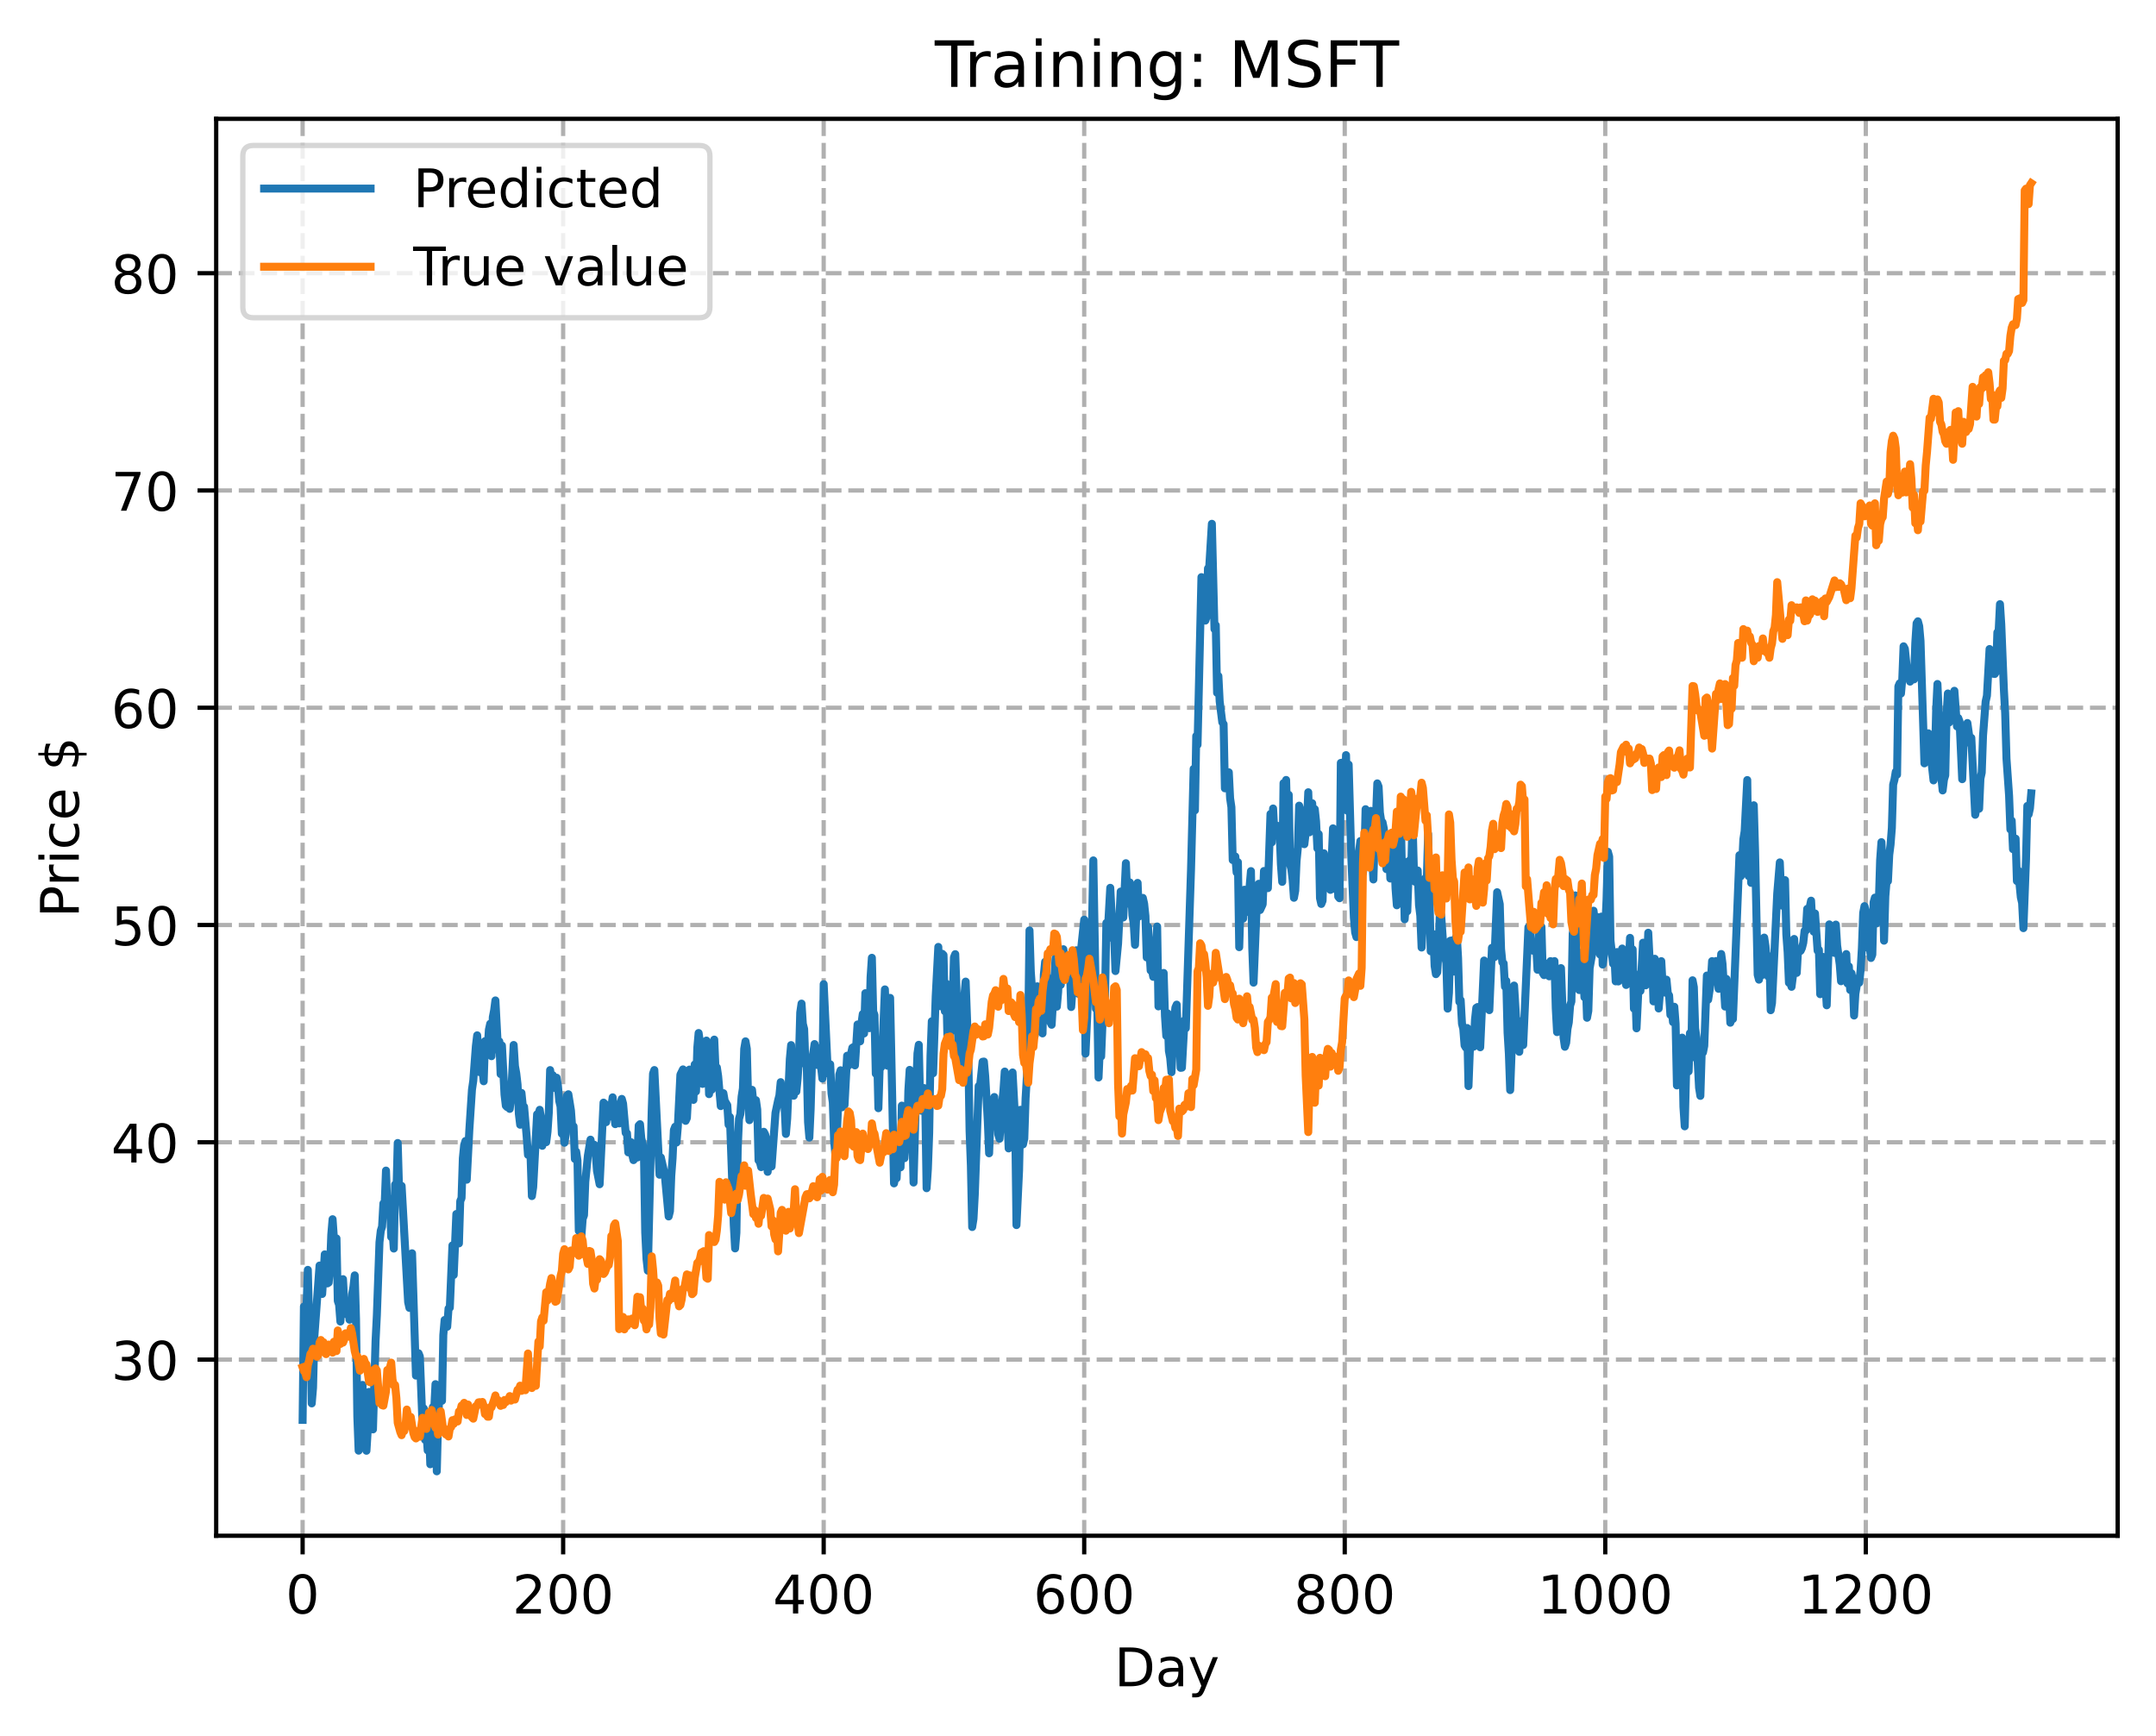 <?xml version="1.0" encoding="utf-8" standalone="no"?>
<!DOCTYPE svg PUBLIC "-//W3C//DTD SVG 1.1//EN"
  "http://www.w3.org/Graphics/SVG/1.1/DTD/svg11.dtd">
<!-- Created with matplotlib (https://matplotlib.org/) -->
<svg height="325.986pt" version="1.1" viewBox="0 0 404.923 325.986" width="404.923pt" xmlns="http://www.w3.org/2000/svg" xmlns:xlink="http://www.w3.org/1999/xlink">
 <defs>
  <style type="text/css">
*{stroke-linecap:butt;stroke-linejoin:round;}
  </style>
 </defs>
 <g id="figure_1">
  <g id="patch_1">
   <path d="M 0 325.986 
L 404.923 325.986 
L 404.923 0 
L 0 0 
z
" style="fill:#ffffff;"/>
  </g>
  <g id="axes_1">
   <g id="patch_2">
    <path d="M 40.603 288.43 
L 397.723 288.43 
L 397.723 22.318 
L 40.603 22.318 
z
" style="fill:#ffffff;"/>
   </g>
   <g id="matplotlib.axis_1">
    <g id="xtick_1">
     <g id="line2d_1">
      <path clip-path="url(#pec9185ae3e)" d="M 56.836 288.43 
L 56.836 22.318 
" style="fill:none;stroke:#b0b0b0;stroke-dasharray:2.96,1.28;stroke-dashoffset:0;stroke-width:0.8;"/>
     </g>
     <g id="line2d_2">
      <defs>
       <path d="M 0 0 
L 0 3.5 
" id="m3c1550e7e6" style="stroke:#000000;stroke-width:0.8;"/>
      </defs>
      <g>
       <use style="stroke:#000000;stroke-width:0.8;" x="56.836" xlink:href="#m3c1550e7e6" y="288.43"/>
      </g>
     </g>
     <g id="text_1">
      <!-- 0 -->
      <defs>
       <path d="M 31.781 66.406 
Q 24.172 66.406 20.328 58.906 
Q 16.5 51.422 16.5 36.375 
Q 16.5 21.391 20.328 13.891 
Q 24.172 6.391 31.781 6.391 
Q 39.453 6.391 43.281 13.891 
Q 47.125 21.391 47.125 36.375 
Q 47.125 51.422 43.281 58.906 
Q 39.453 66.406 31.781 66.406 
z
M 31.781 74.219 
Q 44.047 74.219 50.516 64.516 
Q 56.984 54.828 56.984 36.375 
Q 56.984 17.969 50.516 8.266 
Q 44.047 -1.422 31.781 -1.422 
Q 19.531 -1.422 13.062 8.266 
Q 6.594 17.969 6.594 36.375 
Q 6.594 54.828 13.062 64.516 
Q 19.531 74.219 31.781 74.219 
z
" id="DejaVuSans-48"/>
      </defs>
      <g transform="translate(53.655 303.029)scale(0.1 -0.1)">
       <use xlink:href="#DejaVuSans-48"/>
      </g>
     </g>
    </g>
    <g id="xtick_2">
     <g id="line2d_3">
      <path clip-path="url(#pec9185ae3e)" d="M 105.766 288.43 
L 105.766 22.318 
" style="fill:none;stroke:#b0b0b0;stroke-dasharray:2.96,1.28;stroke-dashoffset:0;stroke-width:0.8;"/>
     </g>
     <g id="line2d_4">
      <g>
       <use style="stroke:#000000;stroke-width:0.8;" x="105.766" xlink:href="#m3c1550e7e6" y="288.43"/>
      </g>
     </g>
     <g id="text_2">
      <!-- 200 -->
      <defs>
       <path d="M 19.188 8.297 
L 53.609 8.297 
L 53.609 0 
L 7.328 0 
L 7.328 8.297 
Q 12.938 14.109 22.625 23.891 
Q 32.328 33.688 34.812 36.531 
Q 39.547 41.844 41.422 45.531 
Q 43.312 49.219 43.312 52.781 
Q 43.312 58.594 39.234 62.25 
Q 35.156 65.922 28.609 65.922 
Q 23.969 65.922 18.812 64.312 
Q 13.672 62.703 7.812 59.422 
L 7.812 69.391 
Q 13.766 71.781 18.938 73 
Q 24.125 74.219 28.422 74.219 
Q 39.75 74.219 46.484 68.547 
Q 53.219 62.891 53.219 53.422 
Q 53.219 48.922 51.531 44.891 
Q 49.859 40.875 45.406 35.406 
Q 44.188 33.984 37.641 27.219 
Q 31.109 20.453 19.188 8.297 
z
" id="DejaVuSans-50"/>
      </defs>
      <g transform="translate(96.223 303.029)scale(0.1 -0.1)">
       <use xlink:href="#DejaVuSans-50"/>
       <use x="63.623" xlink:href="#DejaVuSans-48"/>
       <use x="127.246" xlink:href="#DejaVuSans-48"/>
      </g>
     </g>
    </g>
    <g id="xtick_3">
     <g id="line2d_5">
      <path clip-path="url(#pec9185ae3e)" d="M 154.697 288.43 
L 154.697 22.318 
" style="fill:none;stroke:#b0b0b0;stroke-dasharray:2.96,1.28;stroke-dashoffset:0;stroke-width:0.8;"/>
     </g>
     <g id="line2d_6">
      <g>
       <use style="stroke:#000000;stroke-width:0.8;" x="154.697" xlink:href="#m3c1550e7e6" y="288.43"/>
      </g>
     </g>
     <g id="text_3">
      <!-- 400 -->
      <defs>
       <path d="M 37.797 64.312 
L 12.891 25.391 
L 37.797 25.391 
z
M 35.203 72.906 
L 47.609 72.906 
L 47.609 25.391 
L 58.016 25.391 
L 58.016 17.188 
L 47.609 17.188 
L 47.609 0 
L 37.797 0 
L 37.797 17.188 
L 4.891 17.188 
L 4.891 26.703 
z
" id="DejaVuSans-52"/>
      </defs>
      <g transform="translate(145.153 303.029)scale(0.1 -0.1)">
       <use xlink:href="#DejaVuSans-52"/>
       <use x="63.623" xlink:href="#DejaVuSans-48"/>
       <use x="127.246" xlink:href="#DejaVuSans-48"/>
      </g>
     </g>
    </g>
    <g id="xtick_4">
     <g id="line2d_7">
      <path clip-path="url(#pec9185ae3e)" d="M 203.628 288.43 
L 203.628 22.318 
" style="fill:none;stroke:#b0b0b0;stroke-dasharray:2.96,1.28;stroke-dashoffset:0;stroke-width:0.8;"/>
     </g>
     <g id="line2d_8">
      <g>
       <use style="stroke:#000000;stroke-width:0.8;" x="203.628" xlink:href="#m3c1550e7e6" y="288.43"/>
      </g>
     </g>
     <g id="text_4">
      <!-- 600 -->
      <defs>
       <path d="M 33.016 40.375 
Q 26.375 40.375 22.484 35.828 
Q 18.609 31.297 18.609 23.391 
Q 18.609 15.531 22.484 10.953 
Q 26.375 6.391 33.016 6.391 
Q 39.656 6.391 43.531 10.953 
Q 47.406 15.531 47.406 23.391 
Q 47.406 31.297 43.531 35.828 
Q 39.656 40.375 33.016 40.375 
z
M 52.594 71.297 
L 52.594 62.312 
Q 48.875 64.062 45.094 64.984 
Q 41.312 65.922 37.594 65.922 
Q 27.828 65.922 22.672 59.328 
Q 17.531 52.734 16.797 39.406 
Q 19.672 43.656 24.016 45.922 
Q 28.375 48.188 33.594 48.188 
Q 44.578 48.188 50.953 41.516 
Q 57.328 34.859 57.328 23.391 
Q 57.328 12.156 50.688 5.359 
Q 44.047 -1.422 33.016 -1.422 
Q 20.359 -1.422 13.672 8.266 
Q 6.984 17.969 6.984 36.375 
Q 6.984 53.656 15.188 63.938 
Q 23.391 74.219 37.203 74.219 
Q 40.922 74.219 44.703 73.484 
Q 48.484 72.75 52.594 71.297 
z
" id="DejaVuSans-54"/>
      </defs>
      <g transform="translate(194.084 303.029)scale(0.1 -0.1)">
       <use xlink:href="#DejaVuSans-54"/>
       <use x="63.623" xlink:href="#DejaVuSans-48"/>
       <use x="127.246" xlink:href="#DejaVuSans-48"/>
      </g>
     </g>
    </g>
    <g id="xtick_5">
     <g id="line2d_9">
      <path clip-path="url(#pec9185ae3e)" d="M 252.558 288.43 
L 252.558 22.318 
" style="fill:none;stroke:#b0b0b0;stroke-dasharray:2.96,1.28;stroke-dashoffset:0;stroke-width:0.8;"/>
     </g>
     <g id="line2d_10">
      <g>
       <use style="stroke:#000000;stroke-width:0.8;" x="252.558" xlink:href="#m3c1550e7e6" y="288.43"/>
      </g>
     </g>
     <g id="text_5">
      <!-- 800 -->
      <defs>
       <path d="M 31.781 34.625 
Q 24.75 34.625 20.719 30.859 
Q 16.703 27.094 16.703 20.516 
Q 16.703 13.922 20.719 10.156 
Q 24.75 6.391 31.781 6.391 
Q 38.812 6.391 42.859 10.172 
Q 46.922 13.969 46.922 20.516 
Q 46.922 27.094 42.891 30.859 
Q 38.875 34.625 31.781 34.625 
z
M 21.922 38.812 
Q 15.578 40.375 12.031 44.719 
Q 8.5 49.078 8.5 55.328 
Q 8.5 64.062 14.719 69.141 
Q 20.953 74.219 31.781 74.219 
Q 42.672 74.219 48.875 69.141 
Q 55.078 64.062 55.078 55.328 
Q 55.078 49.078 51.531 44.719 
Q 48 40.375 41.703 38.812 
Q 48.828 37.156 52.797 32.312 
Q 56.781 27.484 56.781 20.516 
Q 56.781 9.906 50.312 4.234 
Q 43.844 -1.422 31.781 -1.422 
Q 19.734 -1.422 13.25 4.234 
Q 6.781 9.906 6.781 20.516 
Q 6.781 27.484 10.781 32.312 
Q 14.797 37.156 21.922 38.812 
z
M 18.312 54.391 
Q 18.312 48.734 21.844 45.562 
Q 25.391 42.391 31.781 42.391 
Q 38.141 42.391 41.719 45.562 
Q 45.312 48.734 45.312 54.391 
Q 45.312 60.062 41.719 63.234 
Q 38.141 66.406 31.781 66.406 
Q 25.391 66.406 21.844 63.234 
Q 18.312 60.062 18.312 54.391 
z
" id="DejaVuSans-56"/>
      </defs>
      <g transform="translate(243.015 303.029)scale(0.1 -0.1)">
       <use xlink:href="#DejaVuSans-56"/>
       <use x="63.623" xlink:href="#DejaVuSans-48"/>
       <use x="127.246" xlink:href="#DejaVuSans-48"/>
      </g>
     </g>
    </g>
    <g id="xtick_6">
     <g id="line2d_11">
      <path clip-path="url(#pec9185ae3e)" d="M 301.489 288.43 
L 301.489 22.318 
" style="fill:none;stroke:#b0b0b0;stroke-dasharray:2.96,1.28;stroke-dashoffset:0;stroke-width:0.8;"/>
     </g>
     <g id="line2d_12">
      <g>
       <use style="stroke:#000000;stroke-width:0.8;" x="301.489" xlink:href="#m3c1550e7e6" y="288.43"/>
      </g>
     </g>
     <g id="text_6">
      <!-- 1000 -->
      <defs>
       <path d="M 12.406 8.297 
L 28.516 8.297 
L 28.516 63.922 
L 10.984 60.406 
L 10.984 69.391 
L 28.422 72.906 
L 38.281 72.906 
L 38.281 8.297 
L 54.391 8.297 
L 54.391 0 
L 12.406 0 
z
" id="DejaVuSans-49"/>
      </defs>
      <g transform="translate(288.764 303.029)scale(0.1 -0.1)">
       <use xlink:href="#DejaVuSans-49"/>
       <use x="63.623" xlink:href="#DejaVuSans-48"/>
       <use x="127.246" xlink:href="#DejaVuSans-48"/>
       <use x="190.869" xlink:href="#DejaVuSans-48"/>
      </g>
     </g>
    </g>
    <g id="xtick_7">
     <g id="line2d_13">
      <path clip-path="url(#pec9185ae3e)" d="M 350.419 288.43 
L 350.419 22.318 
" style="fill:none;stroke:#b0b0b0;stroke-dasharray:2.96,1.28;stroke-dashoffset:0;stroke-width:0.8;"/>
     </g>
     <g id="line2d_14">
      <g>
       <use style="stroke:#000000;stroke-width:0.8;" x="350.419" xlink:href="#m3c1550e7e6" y="288.43"/>
      </g>
     </g>
     <g id="text_7">
      <!-- 1200 -->
      <g transform="translate(337.694 303.029)scale(0.1 -0.1)">
       <use xlink:href="#DejaVuSans-49"/>
       <use x="63.623" xlink:href="#DejaVuSans-50"/>
       <use x="127.246" xlink:href="#DejaVuSans-48"/>
       <use x="190.869" xlink:href="#DejaVuSans-48"/>
      </g>
     </g>
    </g>
    <g id="text_8">
     <!-- Day -->
     <defs>
      <path d="M 19.672 64.797 
L 19.672 8.109 
L 31.594 8.109 
Q 46.688 8.109 53.688 14.938 
Q 60.688 21.781 60.688 36.531 
Q 60.688 51.172 53.688 57.984 
Q 46.688 64.797 31.594 64.797 
z
M 9.812 72.906 
L 30.078 72.906 
Q 51.266 72.906 61.172 64.094 
Q 71.094 55.281 71.094 36.531 
Q 71.094 17.672 61.125 8.828 
Q 51.172 0 30.078 0 
L 9.812 0 
z
" id="DejaVuSans-68"/>
      <path d="M 34.281 27.484 
Q 23.391 27.484 19.188 25 
Q 14.984 22.516 14.984 16.5 
Q 14.984 11.719 18.141 8.906 
Q 21.297 6.109 26.703 6.109 
Q 34.188 6.109 38.703 11.406 
Q 43.219 16.703 43.219 25.484 
L 43.219 27.484 
z
M 52.203 31.203 
L 52.203 0 
L 43.219 0 
L 43.219 8.297 
Q 40.141 3.328 35.547 0.953 
Q 30.953 -1.422 24.312 -1.422 
Q 15.922 -1.422 10.953 3.297 
Q 6 8.016 6 15.922 
Q 6 25.141 12.172 29.828 
Q 18.359 34.516 30.609 34.516 
L 43.219 34.516 
L 43.219 35.406 
Q 43.219 41.609 39.141 45 
Q 35.062 48.391 27.688 48.391 
Q 23 48.391 18.547 47.266 
Q 14.109 46.141 10.016 43.891 
L 10.016 52.203 
Q 14.938 54.109 19.578 55.047 
Q 24.219 56 28.609 56 
Q 40.484 56 46.344 49.844 
Q 52.203 43.703 52.203 31.203 
z
" id="DejaVuSans-97"/>
      <path d="M 32.172 -5.078 
Q 28.375 -14.844 24.75 -17.812 
Q 21.141 -20.797 15.094 -20.797 
L 7.906 -20.797 
L 7.906 -13.281 
L 13.188 -13.281 
Q 16.891 -13.281 18.938 -11.516 
Q 21 -9.766 23.484 -3.219 
L 25.094 0.875 
L 2.984 54.688 
L 12.5 54.688 
L 29.594 11.922 
L 46.688 54.688 
L 56.203 54.688 
z
" id="DejaVuSans-121"/>
     </defs>
     <g transform="translate(209.29 316.707)scale(0.1 -0.1)">
      <use xlink:href="#DejaVuSans-68"/>
      <use x="77.002" xlink:href="#DejaVuSans-97"/>
      <use x="138.281" xlink:href="#DejaVuSans-121"/>
     </g>
    </g>
   </g>
   <g id="matplotlib.axis_2">
    <g id="ytick_1">
     <g id="line2d_15">
      <path clip-path="url(#pec9185ae3e)" d="M 40.603 255.346 
L 397.723 255.346 
" style="fill:none;stroke:#b0b0b0;stroke-dasharray:2.96,1.28;stroke-dashoffset:0;stroke-width:0.8;"/>
     </g>
     <g id="line2d_16">
      <defs>
       <path d="M 0 0 
L -3.5 0 
" id="mba009e75a8" style="stroke:#000000;stroke-width:0.8;"/>
      </defs>
      <g>
       <use style="stroke:#000000;stroke-width:0.8;" x="40.603" xlink:href="#mba009e75a8" y="255.346"/>
      </g>
     </g>
     <g id="text_9">
      <!-- 30 -->
      <defs>
       <path d="M 40.578 39.312 
Q 47.656 37.797 51.625 33 
Q 55.609 28.219 55.609 21.188 
Q 55.609 10.406 48.188 4.484 
Q 40.766 -1.422 27.094 -1.422 
Q 22.516 -1.422 17.656 -0.516 
Q 12.797 0.391 7.625 2.203 
L 7.625 11.719 
Q 11.719 9.328 16.594 8.109 
Q 21.484 6.891 26.812 6.891 
Q 36.078 6.891 40.938 10.547 
Q 45.797 14.203 45.797 21.188 
Q 45.797 27.641 41.281 31.266 
Q 36.766 34.906 28.719 34.906 
L 20.219 34.906 
L 20.219 43.016 
L 29.109 43.016 
Q 36.375 43.016 40.234 45.922 
Q 44.094 48.828 44.094 54.297 
Q 44.094 59.906 40.109 62.906 
Q 36.141 65.922 28.719 65.922 
Q 24.656 65.922 20.016 65.031 
Q 15.375 64.156 9.812 62.312 
L 9.812 71.094 
Q 15.438 72.656 20.344 73.438 
Q 25.25 74.219 29.594 74.219 
Q 40.828 74.219 47.359 69.109 
Q 53.906 64.016 53.906 55.328 
Q 53.906 49.266 50.438 45.094 
Q 46.969 40.922 40.578 39.312 
z
" id="DejaVuSans-51"/>
      </defs>
      <g transform="translate(20.878 259.145)scale(0.1 -0.1)">
       <use xlink:href="#DejaVuSans-51"/>
       <use x="63.623" xlink:href="#DejaVuSans-48"/>
      </g>
     </g>
    </g>
    <g id="ytick_2">
     <g id="line2d_17">
      <path clip-path="url(#pec9185ae3e)" d="M 40.603 214.538 
L 397.723 214.538 
" style="fill:none;stroke:#b0b0b0;stroke-dasharray:2.96,1.28;stroke-dashoffset:0;stroke-width:0.8;"/>
     </g>
     <g id="line2d_18">
      <g>
       <use style="stroke:#000000;stroke-width:0.8;" x="40.603" xlink:href="#mba009e75a8" y="214.538"/>
      </g>
     </g>
     <g id="text_10">
      <!-- 40 -->
      <g transform="translate(20.878 218.338)scale(0.1 -0.1)">
       <use xlink:href="#DejaVuSans-52"/>
       <use x="63.623" xlink:href="#DejaVuSans-48"/>
      </g>
     </g>
    </g>
    <g id="ytick_3">
     <g id="line2d_19">
      <path clip-path="url(#pec9185ae3e)" d="M 40.603 173.731 
L 397.723 173.731 
" style="fill:none;stroke:#b0b0b0;stroke-dasharray:2.96,1.28;stroke-dashoffset:0;stroke-width:0.8;"/>
     </g>
     <g id="line2d_20">
      <g>
       <use style="stroke:#000000;stroke-width:0.8;" x="40.603" xlink:href="#mba009e75a8" y="173.731"/>
      </g>
     </g>
     <g id="text_11">
      <!-- 50 -->
      <defs>
       <path d="M 10.797 72.906 
L 49.516 72.906 
L 49.516 64.594 
L 19.828 64.594 
L 19.828 46.734 
Q 21.969 47.469 24.109 47.828 
Q 26.266 48.188 28.422 48.188 
Q 40.625 48.188 47.75 41.5 
Q 54.891 34.812 54.891 23.391 
Q 54.891 11.625 47.562 5.094 
Q 40.234 -1.422 26.906 -1.422 
Q 22.312 -1.422 17.547 -0.641 
Q 12.797 0.141 7.719 1.703 
L 7.719 11.625 
Q 12.109 9.234 16.797 8.062 
Q 21.484 6.891 26.703 6.891 
Q 35.156 6.891 40.078 11.328 
Q 45.016 15.766 45.016 23.391 
Q 45.016 31 40.078 35.438 
Q 35.156 39.891 26.703 39.891 
Q 22.75 39.891 18.812 39.016 
Q 14.891 38.141 10.797 36.281 
z
" id="DejaVuSans-53"/>
      </defs>
      <g transform="translate(20.878 177.53)scale(0.1 -0.1)">
       <use xlink:href="#DejaVuSans-53"/>
       <use x="63.623" xlink:href="#DejaVuSans-48"/>
      </g>
     </g>
    </g>
    <g id="ytick_4">
     <g id="line2d_21">
      <path clip-path="url(#pec9185ae3e)" d="M 40.603 132.923 
L 397.723 132.923 
" style="fill:none;stroke:#b0b0b0;stroke-dasharray:2.96,1.28;stroke-dashoffset:0;stroke-width:0.8;"/>
     </g>
     <g id="line2d_22">
      <g>
       <use style="stroke:#000000;stroke-width:0.8;" x="40.603" xlink:href="#mba009e75a8" y="132.923"/>
      </g>
     </g>
     <g id="text_12">
      <!-- 60 -->
      <g transform="translate(20.878 136.723)scale(0.1 -0.1)">
       <use xlink:href="#DejaVuSans-54"/>
       <use x="63.623" xlink:href="#DejaVuSans-48"/>
      </g>
     </g>
    </g>
    <g id="ytick_5">
     <g id="line2d_23">
      <path clip-path="url(#pec9185ae3e)" d="M 40.603 92.116 
L 397.723 92.116 
" style="fill:none;stroke:#b0b0b0;stroke-dasharray:2.96,1.28;stroke-dashoffset:0;stroke-width:0.8;"/>
     </g>
     <g id="line2d_24">
      <g>
       <use style="stroke:#000000;stroke-width:0.8;" x="40.603" xlink:href="#mba009e75a8" y="92.116"/>
      </g>
     </g>
     <g id="text_13">
      <!-- 70 -->
      <defs>
       <path d="M 8.203 72.906 
L 55.078 72.906 
L 55.078 68.703 
L 28.609 0 
L 18.312 0 
L 43.219 64.594 
L 8.203 64.594 
z
" id="DejaVuSans-55"/>
      </defs>
      <g transform="translate(20.878 95.915)scale(0.1 -0.1)">
       <use xlink:href="#DejaVuSans-55"/>
       <use x="63.623" xlink:href="#DejaVuSans-48"/>
      </g>
     </g>
    </g>
    <g id="ytick_6">
     <g id="line2d_25">
      <path clip-path="url(#pec9185ae3e)" d="M 40.603 51.308 
L 397.723 51.308 
" style="fill:none;stroke:#b0b0b0;stroke-dasharray:2.96,1.28;stroke-dashoffset:0;stroke-width:0.8;"/>
     </g>
     <g id="line2d_26">
      <g>
       <use style="stroke:#000000;stroke-width:0.8;" x="40.603" xlink:href="#mba009e75a8" y="51.308"/>
      </g>
     </g>
     <g id="text_14">
      <!-- 80 -->
      <g transform="translate(20.878 55.108)scale(0.1 -0.1)">
       <use xlink:href="#DejaVuSans-56"/>
       <use x="63.623" xlink:href="#DejaVuSans-48"/>
      </g>
     </g>
    </g>
    <g id="text_15">
     <!-- Price $ -->
     <defs>
      <path d="M 19.672 64.797 
L 19.672 37.406 
L 32.078 37.406 
Q 38.969 37.406 42.719 40.969 
Q 46.484 44.531 46.484 51.125 
Q 46.484 57.672 42.719 61.234 
Q 38.969 64.797 32.078 64.797 
z
M 9.812 72.906 
L 32.078 72.906 
Q 44.344 72.906 50.609 67.359 
Q 56.891 61.812 56.891 51.125 
Q 56.891 40.328 50.609 34.812 
Q 44.344 29.297 32.078 29.297 
L 19.672 29.297 
L 19.672 0 
L 9.812 0 
z
" id="DejaVuSans-80"/>
      <path d="M 41.109 46.297 
Q 39.594 47.172 37.812 47.578 
Q 36.031 48 33.891 48 
Q 26.266 48 22.188 43.047 
Q 18.109 38.094 18.109 28.812 
L 18.109 0 
L 9.078 0 
L 9.078 54.688 
L 18.109 54.688 
L 18.109 46.188 
Q 20.953 51.172 25.484 53.578 
Q 30.031 56 36.531 56 
Q 37.453 56 38.578 55.875 
Q 39.703 55.766 41.062 55.516 
z
" id="DejaVuSans-114"/>
      <path d="M 9.422 54.688 
L 18.406 54.688 
L 18.406 0 
L 9.422 0 
z
M 9.422 75.984 
L 18.406 75.984 
L 18.406 64.594 
L 9.422 64.594 
z
" id="DejaVuSans-105"/>
      <path d="M 48.781 52.594 
L 48.781 44.188 
Q 44.969 46.297 41.141 47.344 
Q 37.312 48.391 33.406 48.391 
Q 24.656 48.391 19.812 42.844 
Q 14.984 37.312 14.984 27.297 
Q 14.984 17.281 19.812 11.734 
Q 24.656 6.203 33.406 6.203 
Q 37.312 6.203 41.141 7.25 
Q 44.969 8.297 48.781 10.406 
L 48.781 2.094 
Q 45.016 0.344 40.984 -0.531 
Q 36.969 -1.422 32.422 -1.422 
Q 20.062 -1.422 12.781 6.344 
Q 5.516 14.109 5.516 27.297 
Q 5.516 40.672 12.859 48.328 
Q 20.219 56 33.016 56 
Q 37.156 56 41.109 55.141 
Q 45.062 54.297 48.781 52.594 
z
" id="DejaVuSans-99"/>
      <path d="M 56.203 29.594 
L 56.203 25.203 
L 14.891 25.203 
Q 15.484 15.922 20.484 11.062 
Q 25.484 6.203 34.422 6.203 
Q 39.594 6.203 44.453 7.469 
Q 49.312 8.734 54.109 11.281 
L 54.109 2.781 
Q 49.266 0.734 44.188 -0.344 
Q 39.109 -1.422 33.891 -1.422 
Q 20.797 -1.422 13.156 6.188 
Q 5.516 13.812 5.516 26.812 
Q 5.516 40.234 12.766 48.109 
Q 20.016 56 32.328 56 
Q 43.359 56 49.781 48.891 
Q 56.203 41.797 56.203 29.594 
z
M 47.219 32.234 
Q 47.125 39.594 43.094 43.984 
Q 39.062 48.391 32.422 48.391 
Q 24.906 48.391 20.391 44.141 
Q 15.875 39.891 15.188 32.172 
z
" id="DejaVuSans-101"/>
      <path id="DejaVuSans-32"/>
      <path d="M 33.797 -14.703 
L 28.906 -14.703 
L 28.859 0 
Q 23.734 0.094 18.609 1.188 
Q 13.484 2.297 8.297 4.5 
L 8.297 13.281 
Q 13.281 10.156 18.375 8.562 
Q 23.484 6.984 28.906 6.938 
L 28.906 29.203 
Q 18.109 30.953 13.203 35.156 
Q 8.297 39.359 8.297 46.688 
Q 8.297 54.641 13.625 59.219 
Q 18.953 63.812 28.906 64.5 
L 28.906 75.984 
L 33.797 75.984 
L 33.797 64.656 
Q 38.328 64.453 42.578 63.688 
Q 46.828 62.938 50.875 61.625 
L 50.875 53.078 
Q 46.828 55.125 42.547 56.25 
Q 38.281 57.375 33.797 57.562 
L 33.797 36.719 
Q 44.875 35.016 50.094 30.609 
Q 55.328 26.219 55.328 18.609 
Q 55.328 10.359 49.781 5.594 
Q 44.234 0.828 33.797 0.094 
z
M 28.906 37.594 
L 28.906 57.625 
Q 23.25 56.984 20.266 54.391 
Q 17.281 51.812 17.281 47.516 
Q 17.281 43.312 20.031 40.969 
Q 22.797 38.625 28.906 37.594 
z
M 33.797 28.219 
L 33.797 7.078 
Q 39.984 7.906 43.141 10.594 
Q 46.297 13.281 46.297 17.672 
Q 46.297 21.969 43.281 24.5 
Q 40.281 27.047 33.797 28.219 
z
" id="DejaVuSans-36"/>
     </defs>
     <g transform="translate(14.798 172.342)rotate(-90)scale(0.1 -0.1)">
      <use xlink:href="#DejaVuSans-80"/>
      <use x="58.553" xlink:href="#DejaVuSans-114"/>
      <use x="99.666" xlink:href="#DejaVuSans-105"/>
      <use x="127.449" xlink:href="#DejaVuSans-99"/>
      <use x="182.43" xlink:href="#DejaVuSans-101"/>
      <use x="243.953" xlink:href="#DejaVuSans-32"/>
      <use x="275.74" xlink:href="#DejaVuSans-36"/>
     </g>
    </g>
   </g>
   <g id="line2d_27">
    <path clip-path="url(#pec9185ae3e)" d="M 56.836 266.671 
L 57.081 245.378 
L 57.325 252.815 
L 57.814 238.498 
L 58.059 248.266 
L 58.304 250.267 
L 58.548 263.578 
L 58.793 260.647 
L 59.038 251.047 
L 60.016 237.688 
L 60.261 242.053 
L 60.506 243.025 
L 60.995 235.586 
L 61.24 240.659 
L 61.484 241.043 
L 61.729 240.891 
L 61.974 238.231 
L 62.218 231.892 
L 62.463 228.984 
L 62.952 235.968 
L 63.197 232.59 
L 63.441 244.332 
L 63.686 245.044 
L 63.931 248.203 
L 64.42 240.242 
L 64.665 244.955 
L 65.154 246.869 
L 65.399 244.918 
L 65.643 247.859 
L 65.888 247.708 
L 66.133 243.072 
L 66.377 241.719 
L 66.622 239.529 
L 66.867 247.827 
L 67.111 266.033 
L 67.356 272.453 
L 67.601 269.003 
L 67.845 262.673 
L 68.09 260.105 
L 68.335 266.482 
L 68.824 272.472 
L 69.069 268.5 
L 69.313 261.42 
L 69.558 267.948 
L 69.802 264.363 
L 70.047 268.458 
L 70.536 251.863 
L 70.781 246.98 
L 71.27 233.316 
L 71.515 231.145 
L 71.76 230.375 
L 72.004 226.022 
L 72.249 226.115 
L 72.494 219.852 
L 72.738 227.029 
L 72.983 225.19 
L 73.228 225.175 
L 73.472 232.326 
L 73.717 231.206 
L 73.962 234.493 
L 74.206 222.477 
L 74.451 224.228 
L 74.696 214.67 
L 74.94 223.124 
L 75.185 223.622 
L 75.429 222.728 
L 76.653 244.548 
L 76.897 245.638 
L 77.142 241.508 
L 77.387 235.383 
L 78.121 258.356 
L 78.365 258.042 
L 78.61 254.16 
L 78.855 254.776 
L 79.344 267.203 
L 79.589 264.525 
L 79.833 270.42 
L 80.078 268.833 
L 80.323 272.409 
L 80.567 267.95 
L 80.812 275.007 
L 81.056 268.018 
L 81.301 264.261 
L 81.546 264.812 
L 81.79 259.961 
L 82.035 276.334 
L 82.28 266.801 
L 82.524 261.786 
L 82.769 260.619 
L 83.014 263.086 
L 83.258 250.751 
L 83.503 247.912 
L 83.748 248.411 
L 83.992 249.186 
L 84.237 245.764 
L 84.482 245.606 
L 84.971 233.902 
L 85.216 239.458 
L 85.705 228.007 
L 85.95 231.788 
L 86.194 233.526 
L 86.439 225.578 
L 86.684 225.026 
L 86.928 217.536 
L 87.173 215.064 
L 87.417 214.297 
L 87.662 221.563 
L 88.151 212.144 
L 88.641 204.654 
L 88.885 202.968 
L 89.375 196.471 
L 89.619 194.447 
L 90.109 201.37 
L 90.353 198.41 
L 90.843 203.075 
L 91.087 195.544 
L 91.332 197.667 
L 91.577 197.155 
L 91.821 193.394 
L 92.066 192.268 
L 92.311 198.366 
L 92.555 191.037 
L 92.8 189.771 
L 93.044 187.892 
L 93.534 197.228 
L 93.778 195.584 
L 94.023 201.725 
L 94.268 196.358 
L 94.757 205.607 
L 95.002 207.67 
L 95.246 207.916 
L 95.491 207.653 
L 95.736 208.263 
L 95.98 206.056 
L 96.47 196.261 
L 96.714 200.208 
L 96.959 201.58 
L 97.204 203.693 
L 97.448 209.206 
L 97.693 211.24 
L 97.938 205.26 
L 98.182 207.652 
L 98.427 207.861 
L 98.916 213.473 
L 99.161 216.899 
L 99.405 216.955 
L 99.65 217.286 
L 99.895 224.638 
L 100.139 222.963 
L 100.873 209.274 
L 101.118 209.269 
L 101.363 208.436 
L 101.607 210.055 
L 101.852 215.198 
L 102.097 210.688 
L 102.341 211.638 
L 102.586 214.517 
L 102.831 212.546 
L 103.075 208.916 
L 103.32 200.974 
L 103.565 202.761 
L 103.809 201.925 
L 104.054 202.546 
L 104.299 204.378 
L 104.543 202.408 
L 104.788 203.899 
L 105.032 206.782 
L 105.277 207.812 
L 105.522 212.934 
L 105.766 211.627 
L 106.011 214.625 
L 106.256 213.026 
L 106.5 205.746 
L 106.745 205.513 
L 107.234 208.573 
L 107.479 211.955 
L 107.724 211.544 
L 107.968 217.673 
L 108.213 216.292 
L 108.458 217.969 
L 108.702 231.173 
L 108.947 231.409 
L 109.192 232.176 
L 109.436 228.898 
L 109.681 228.245 
L 109.926 221.961 
L 110.415 217.015 
L 110.904 214.041 
L 111.149 215.261 
L 111.393 215.583 
L 111.638 215.01 
L 111.883 216.7 
L 112.127 219.924 
L 112.617 222.418 
L 113.351 207.086 
L 113.595 207.319 
L 113.84 210.758 
L 114.085 208.895 
L 114.329 209.438 
L 114.574 209.705 
L 115.063 206.093 
L 115.553 211.132 
L 115.797 207.798 
L 116.042 208.727 
L 116.287 210.99 
L 116.531 207.279 
L 116.776 206.388 
L 117.02 207.268 
L 117.51 212.766 
L 117.754 212.838 
L 117.999 216.433 
L 118.488 214.498 
L 118.733 216.837 
L 118.978 217.885 
L 119.467 217.29 
L 119.712 217.393 
L 119.956 211.389 
L 120.201 211.137 
L 120.446 213.804 
L 120.69 214.765 
L 120.935 216.27 
L 121.18 231.458 
L 121.424 236.457 
L 121.669 238.653 
L 122.403 208.468 
L 122.648 201.643 
L 122.892 200.968 
L 123.871 220.629 
L 124.115 217.38 
L 124.849 220.602 
L 125.583 228.464 
L 125.828 227.48 
L 126.073 220.811 
L 126.317 217.539 
L 126.562 212.236 
L 126.807 211.613 
L 127.051 214.59 
L 127.296 211.724 
L 127.785 201.837 
L 128.275 200.846 
L 128.519 201.092 
L 128.764 210.51 
L 129.008 209.983 
L 129.498 200.879 
L 129.742 201.648 
L 129.987 205.679 
L 130.232 206.575 
L 130.476 199.919 
L 130.721 204.991 
L 130.966 196.765 
L 131.21 194.013 
L 131.455 195.74 
L 131.7 203.086 
L 131.944 203.572 
L 132.189 197.174 
L 132.434 198.981 
L 132.678 195.431 
L 132.923 196.516 
L 133.168 205.495 
L 133.412 201.222 
L 133.657 204.676 
L 133.902 196.813 
L 134.146 195.251 
L 134.391 200.955 
L 134.636 200.478 
L 134.88 202.138 
L 135.369 207.739 
L 135.614 207.511 
L 135.859 205.311 
L 136.103 206.725 
L 136.593 207.57 
L 136.837 211.243 
L 137.082 209.784 
L 137.816 230.129 
L 138.061 234.467 
L 138.305 231.525 
L 138.55 215.81 
L 138.795 210.13 
L 139.039 209.268 
L 139.284 205.958 
L 139.529 204.41 
L 139.773 196.992 
L 140.018 195.577 
L 140.263 196.988 
L 140.507 206.433 
L 140.752 210.38 
L 140.996 208.192 
L 141.241 204.684 
L 141.486 207.035 
L 141.73 207.547 
L 141.975 206.632 
L 142.22 208.385 
L 142.464 217.934 
L 142.709 218.218 
L 142.954 219.2 
L 143.443 212.565 
L 143.688 213.022 
L 143.932 213.96 
L 144.177 220.085 
L 144.422 217.262 
L 144.911 219.079 
L 145.645 209.011 
L 146.134 206.697 
L 146.379 205.744 
L 146.624 203.242 
L 146.868 205.992 
L 147.113 205.468 
L 147.357 207.859 
L 147.602 212.967 
L 147.847 210.078 
L 148.336 198.912 
L 148.581 196.28 
L 148.825 203.563 
L 149.07 205.793 
L 149.315 202.475 
L 149.559 205.015 
L 149.804 202.601 
L 150.049 198.862 
L 150.293 190.168 
L 150.538 188.489 
L 150.783 192.293 
L 151.027 193.265 
L 151.272 199.908 
L 151.517 199.976 
L 151.761 210.722 
L 152.006 213.654 
L 152.251 208.279 
L 152.495 199.452 
L 152.984 196.088 
L 153.474 200.017 
L 153.718 196.884 
L 153.963 198.169 
L 154.452 202.57 
L 154.697 184.838 
L 155.431 200.449 
L 155.676 201.712 
L 155.92 199.884 
L 156.165 205.337 
L 156.41 207.047 
L 156.654 214.191 
L 156.899 216.901 
L 157.144 213.943 
L 157.633 201.815 
L 157.878 201.01 
L 158.122 207.969 
L 158.367 206.291 
L 158.612 207.557 
L 159.101 198.279 
L 159.345 200.155 
L 160.079 196.79 
L 160.324 196.641 
L 160.569 200.094 
L 161.058 192.411 
L 161.303 193.281 
L 161.547 195.578 
L 161.792 192.227 
L 162.037 190.447 
L 162.281 194.101 
L 162.526 186.534 
L 163.015 188.798 
L 163.26 193.105 
L 163.505 183.547 
L 163.749 179.884 
L 163.994 189.983 
L 164.239 190.625 
L 164.483 201.661 
L 164.728 197.785 
L 164.972 208.136 
L 165.217 200.259 
L 165.462 200.478 
L 165.706 197.711 
L 166.196 185.821 
L 166.685 200.157 
L 166.93 189.484 
L 167.174 187.415 
L 167.908 222.256 
L 168.153 220.916 
L 168.398 221.298 
L 168.642 216.074 
L 168.887 214.577 
L 169.132 219.241 
L 169.376 207.651 
L 169.866 217.532 
L 170.11 213.891 
L 170.355 214.928 
L 170.6 204.835 
L 170.844 200.938 
L 171.089 212.036 
L 171.333 212.025 
L 171.578 222.098 
L 172.067 204.506 
L 172.312 197.846 
L 172.557 196.227 
L 172.801 206.623 
L 173.046 208.606 
L 173.291 205.35 
L 173.535 204.35 
L 173.78 207.373 
L 174.025 223.161 
L 174.269 219.536 
L 174.514 212.779 
L 174.759 198.322 
L 175.003 191.805 
L 175.248 201.573 
L 175.737 187.118 
L 176.227 177.842 
L 176.471 188.59 
L 176.716 188.998 
L 176.96 179.131 
L 177.205 179.372 
L 177.45 189.922 
L 177.694 184.72 
L 177.939 194.817 
L 178.184 195.057 
L 178.428 193.799 
L 178.673 193.68 
L 178.918 188.514 
L 179.162 179.803 
L 179.407 179.201 
L 180.141 200.268 
L 180.386 201.589 
L 180.875 188.57 
L 181.12 186.951 
L 181.364 184.355 
L 181.854 197.786 
L 182.098 212.397 
L 182.343 218.868 
L 182.588 230.451 
L 182.832 228.905 
L 183.077 224.349 
L 183.811 203.972 
L 184.055 204.061 
L 184.545 199.41 
L 184.789 199.378 
L 185.034 202.117 
L 185.523 210.568 
L 185.768 216.607 
L 186.013 210.081 
L 186.257 210.375 
L 186.502 209.761 
L 186.747 206.033 
L 186.991 210.293 
L 187.236 208.595 
L 187.481 213.049 
L 187.725 213.876 
L 188.215 207.161 
L 188.459 204.829 
L 188.704 201.251 
L 188.948 203.725 
L 189.438 215.688 
L 189.682 206.202 
L 189.927 206.109 
L 190.172 201.422 
L 190.661 210.468 
L 190.906 230.088 
L 191.395 219.817 
L 191.64 208.438 
L 191.884 209.829 
L 192.129 214.936 
L 192.374 213.839 
L 192.618 206.267 
L 192.863 202.212 
L 193.108 193.755 
L 193.352 174.743 
L 193.597 182.487 
L 193.842 185.982 
L 194.086 186.13 
L 194.331 194.522 
L 194.82 185.24 
L 195.065 186.538 
L 195.309 187.161 
L 195.554 187.461 
L 195.799 194.087 
L 196.043 183.093 
L 196.288 180.645 
L 196.533 183.363 
L 196.777 183.611 
L 197.267 191.966 
L 197.511 192.466 
L 198.245 179.957 
L 198.49 189.064 
L 198.735 186.303 
L 198.979 180.318 
L 199.224 184.97 
L 199.469 182.72 
L 199.713 178.276 
L 200.203 182.051 
L 200.447 180.311 
L 200.692 183.053 
L 200.936 181.659 
L 201.181 189.134 
L 201.67 182.617 
L 201.915 181.921 
L 202.16 178.475 
L 202.404 180.871 
L 202.649 186.704 
L 202.894 179.68 
L 203.628 172.729 
L 203.872 197.884 
L 204.362 186.975 
L 204.606 187.207 
L 204.851 185.734 
L 205.34 161.592 
L 205.83 189.469 
L 206.074 188.219 
L 206.319 202.369 
L 206.563 196.843 
L 206.808 198.422 
L 207.297 186.251 
L 207.542 187.154 
L 207.787 173.341 
L 208.031 175.413 
L 208.521 166.741 
L 209.01 176.291 
L 209.255 175.878 
L 209.499 182.376 
L 209.989 177.2 
L 210.478 167.447 
L 210.967 172.314 
L 211.457 162.12 
L 211.701 168.052 
L 211.946 169.72 
L 212.191 165.728 
L 212.435 166.855 
L 212.68 171.868 
L 212.924 173.456 
L 213.169 177.458 
L 213.658 165.82 
L 213.903 172.132 
L 214.392 171.827 
L 214.637 168.636 
L 214.882 169.718 
L 215.126 172.033 
L 215.371 179.826 
L 215.616 174.075 
L 216.105 182.276 
L 216.35 182.133 
L 216.594 183.463 
L 216.839 179.455 
L 217.084 179.168 
L 217.328 174.007 
L 217.573 189.017 
L 217.818 184.735 
L 218.062 185.246 
L 218.307 182.984 
L 218.551 182.735 
L 218.796 190.836 
L 219.041 194.549 
L 219.285 190.324 
L 219.53 197.369 
L 219.775 198.68 
L 220.019 201.38 
L 220.509 191.576 
L 220.753 189.233 
L 220.998 188.681 
L 221.243 195.606 
L 221.487 192.452 
L 221.732 200.556 
L 221.977 200.523 
L 222.466 191.625 
L 222.711 193.117 
L 223.689 163.303 
L 224.179 144.407 
L 224.423 152.19 
L 224.668 138.234 
L 224.912 139.877 
L 225.646 108.394 
L 225.891 112.213 
L 226.38 116.555 
L 226.625 115.81 
L 226.87 106.769 
L 227.114 106.406 
L 227.604 98.376 
L 228.093 118.158 
L 228.338 117.42 
L 228.582 130.122 
L 228.827 126.966 
L 229.072 131.743 
L 229.561 135.656 
L 229.806 136.006 
L 230.05 148.058 
L 230.295 145.15 
L 230.539 145.52 
L 230.784 145.044 
L 231.029 149.923 
L 231.273 151.604 
L 231.518 161.525 
L 231.763 161.379 
L 232.007 160.858 
L 232.252 163.854 
L 232.497 161.927 
L 232.741 177.895 
L 232.986 169.663 
L 233.231 172.553 
L 233.475 172.532 
L 233.72 167.105 
L 233.965 171.338 
L 234.209 170.885 
L 234.454 167.474 
L 234.699 166.42 
L 234.943 163.603 
L 235.188 178.026 
L 235.433 184.553 
L 236.167 166.626 
L 236.411 165.983 
L 236.656 170.912 
L 237.145 169.843 
L 237.39 163.583 
L 237.634 166.437 
L 237.879 164.73 
L 238.124 166.804 
L 238.613 152.875 
L 238.858 158.213 
L 239.102 151.846 
L 239.347 156.479 
L 239.592 156.685 
L 239.836 155.071 
L 240.081 156.739 
L 240.326 156.076 
L 240.57 162.335 
L 240.815 165.626 
L 241.06 147.079 
L 241.304 148.362 
L 241.549 146.484 
L 241.794 155.512 
L 242.038 149.265 
L 242.283 162.318 
L 242.527 163.201 
L 242.772 165.248 
L 243.017 168.616 
L 243.261 167.288 
L 243.506 161.739 
L 243.751 159.24 
L 243.995 151.312 
L 244.729 154.085 
L 244.974 158.551 
L 245.463 154.378 
L 245.708 148.794 
L 245.953 156.311 
L 246.197 151.941 
L 246.442 150.855 
L 246.687 153.995 
L 246.931 151.963 
L 247.176 154.285 
L 247.421 159.339 
L 247.665 156.65 
L 247.91 168.689 
L 248.155 169.775 
L 248.399 169.168 
L 248.644 160.255 
L 248.888 163.599 
L 249.133 164.345 
L 249.378 162.68 
L 249.622 165.867 
L 249.867 167.129 
L 250.356 155.573 
L 250.601 159.616 
L 250.846 167.022 
L 251.09 160.991 
L 251.335 168.396 
L 251.58 168.7 
L 251.824 143.278 
L 252.069 143.241 
L 252.314 151.975 
L 252.558 151.077 
L 252.803 141.822 
L 253.048 152.274 
L 253.292 143.592 
L 253.782 160.709 
L 254.271 172.321 
L 254.515 175.123 
L 254.76 175.997 
L 255.249 159.92 
L 255.494 157.963 
L 255.739 164.044 
L 255.983 163.957 
L 256.228 161.711 
L 256.473 151.978 
L 256.717 160.158 
L 256.962 160.938 
L 257.207 159.305 
L 257.451 152.294 
L 257.696 160.767 
L 257.941 165.175 
L 258.185 156.859 
L 258.43 153.435 
L 258.675 147.129 
L 258.919 147.754 
L 259.164 152.635 
L 259.409 154.211 
L 259.653 154.433 
L 259.898 155.612 
L 260.387 163.233 
L 260.632 162.011 
L 260.876 158.819 
L 261.121 164.998 
L 261.61 159.539 
L 261.855 160.442 
L 262.1 166.881 
L 262.344 170.026 
L 262.589 157.56 
L 263.078 152.811 
L 263.323 165.219 
L 263.568 161.699 
L 263.812 172.657 
L 264.057 169.471 
L 264.302 171.161 
L 264.546 164.176 
L 264.791 161.554 
L 265.036 164.029 
L 265.28 153.898 
L 265.525 162.655 
L 265.77 165.608 
L 266.014 164.099 
L 266.259 163.484 
L 266.503 169.974 
L 266.748 171.959 
L 266.993 177.962 
L 267.237 173.26 
L 267.482 173.22 
L 267.727 164.906 
L 267.971 165.246 
L 268.216 156.621 
L 268.705 178.656 
L 268.95 178.328 
L 269.195 175.438 
L 269.439 181.426 
L 269.684 182.959 
L 269.929 182.613 
L 270.173 178.515 
L 270.418 171.322 
L 270.663 171.827 
L 271.152 178.854 
L 271.397 179.548 
L 271.641 180.868 
L 271.886 189.431 
L 272.131 186.439 
L 272.375 176.685 
L 272.62 176.635 
L 273.109 182.48 
L 273.354 176.245 
L 273.598 175.672 
L 273.843 179.902 
L 274.088 188.157 
L 274.332 187.847 
L 274.577 192.254 
L 274.822 193.237 
L 275.066 196.345 
L 275.311 196.763 
L 275.556 193.074 
L 275.8 203.979 
L 276.045 197.467 
L 276.29 196.157 
L 276.534 195.906 
L 276.779 196.58 
L 277.024 191.47 
L 277.268 189.28 
L 277.513 189.129 
L 278.002 196.691 
L 278.736 180.402 
L 278.981 182.444 
L 279.225 188.102 
L 279.47 187.75 
L 279.715 189.717 
L 280.204 178.014 
L 280.449 178.243 
L 280.693 179.762 
L 281.183 167.568 
L 281.672 169.816 
L 281.917 178.23 
L 282.161 180.735 
L 282.406 180.945 
L 282.651 185.309 
L 282.895 184.211 
L 283.14 193.939 
L 283.385 197.93 
L 283.629 204.734 
L 284.363 185.098 
L 285.097 196.961 
L 285.342 197.547 
L 285.586 191.806 
L 286.076 196.27 
L 287.054 174.143 
L 287.299 173.911 
L 287.544 177.42 
L 287.788 178.48 
L 288.033 178.593 
L 288.278 178.312 
L 288.522 177.655 
L 288.767 182.135 
L 289.012 174.867 
L 289.256 178.181 
L 289.501 174.071 
L 289.746 182.741 
L 289.99 183.138 
L 290.235 181.466 
L 290.479 180.99 
L 290.724 183.029 
L 290.969 183.368 
L 291.213 180.512 
L 291.458 181.971 
L 291.703 182.387 
L 291.947 180.508 
L 292.192 189.382 
L 292.437 193.846 
L 293.171 181.825 
L 293.66 194.902 
L 293.905 196.596 
L 294.149 195.847 
L 294.394 193.229 
L 294.639 192.029 
L 294.883 188.872 
L 295.128 188.093 
L 295.373 175.361 
L 295.617 173.861 
L 295.862 168.171 
L 296.106 182.554 
L 296.351 183.706 
L 296.596 185.943 
L 296.84 183.259 
L 297.085 178.886 
L 297.33 182.306 
L 297.574 187.301 
L 297.819 184.158 
L 298.064 191.15 
L 298.308 189.85 
L 298.553 181.831 
L 299.042 179.056 
L 299.287 171.044 
L 299.776 175.137 
L 300.021 172.235 
L 300.51 179.275 
L 300.755 172.153 
L 301 181.157 
L 301.244 179.373 
L 301.734 168.876 
L 301.978 159.975 
L 302.223 160.892 
L 302.467 176.622 
L 302.957 180.997 
L 303.201 179.519 
L 303.446 184.312 
L 303.691 178.807 
L 303.935 184.329 
L 304.18 181.646 
L 304.425 180.768 
L 304.669 178.145 
L 304.914 179.543 
L 305.159 183.82 
L 305.403 184.992 
L 305.648 184.245 
L 305.893 181.588 
L 306.137 176.143 
L 306.382 182.929 
L 306.627 178.299 
L 306.871 189.431 
L 307.116 185.897 
L 307.361 193.134 
L 307.85 182.982 
L 308.094 186.113 
L 308.584 177.052 
L 308.828 179.045 
L 309.073 185.064 
L 309.318 181.666 
L 309.562 175.177 
L 309.807 180.002 
L 310.052 180.71 
L 310.296 180.348 
L 310.541 188.075 
L 310.786 180.065 
L 311.03 184.143 
L 311.275 182.783 
L 311.52 189.406 
L 311.764 186.292 
L 312.009 180.516 
L 312.254 184.932 
L 312.743 186.436 
L 312.988 183.992 
L 313.232 186.567 
L 313.477 186.952 
L 313.722 190.599 
L 313.966 189.617 
L 314.211 191.972 
L 314.455 189.082 
L 314.7 192.268 
L 314.945 203.857 
L 315.189 198.336 
L 315.434 203.393 
L 315.923 194.881 
L 316.168 207.866 
L 316.413 211.54 
L 316.657 201.816 
L 316.902 198.403 
L 317.147 201.223 
L 317.391 194.04 
L 317.636 198.668 
L 317.881 184.111 
L 318.125 185.397 
L 318.37 193.138 
L 318.615 194.804 
L 319.104 204.283 
L 319.349 205.821 
L 319.593 197.885 
L 319.838 197.671 
L 320.082 196.43 
L 320.572 183.218 
L 320.816 187.756 
L 321.306 184.467 
L 321.55 180.509 
L 321.795 181.502 
L 322.04 181.723 
L 322.284 180.495 
L 322.529 181.764 
L 322.774 185.716 
L 323.263 179.173 
L 323.508 181.018 
L 323.997 189.05 
L 324.242 183.853 
L 324.486 186.425 
L 324.731 186.643 
L 324.976 192.083 
L 325.22 190.883 
L 325.465 191.39 
L 326.688 160.615 
L 326.933 164.581 
L 327.177 162.707 
L 327.422 157.646 
L 327.667 156.106 
L 328.156 146.502 
L 328.401 164.525 
L 328.645 157.01 
L 328.89 165.82 
L 329.135 154.73 
L 329.379 151.238 
L 329.624 159.744 
L 330.113 183.077 
L 330.358 183.994 
L 330.603 180.481 
L 330.847 183.196 
L 331.092 180.922 
L 331.337 176.09 
L 331.581 177.684 
L 332.07 183.359 
L 332.315 179.617 
L 332.56 189.73 
L 332.804 188.362 
L 333.783 167.832 
L 334.272 161.967 
L 334.517 167.86 
L 334.762 170.096 
L 335.006 170.172 
L 335.251 165.297 
L 335.496 175.496 
L 335.74 178.814 
L 335.985 184.581 
L 336.23 184.592 
L 336.474 185.339 
L 336.719 183.403 
L 336.964 176.348 
L 337.208 181.117 
L 337.453 182.721 
L 337.698 178.363 
L 337.942 178.736 
L 338.187 178.565 
L 338.431 178.032 
L 338.676 177.055 
L 338.921 174.817 
L 339.165 174.787 
L 339.41 170.699 
L 339.655 170.869 
L 339.899 170.318 
L 340.144 169.157 
L 340.389 173.735 
L 340.633 174.979 
L 340.878 171.556 
L 341.367 178.551 
L 341.612 178.398 
L 341.857 186.724 
L 342.346 179.719 
L 342.591 180.583 
L 343.08 188.81 
L 343.569 173.606 
L 343.814 174.157 
L 344.058 175.548 
L 344.303 177.943 
L 344.548 178.973 
L 344.792 173.65 
L 345.037 177.575 
L 345.526 181.149 
L 345.771 184.29 
L 346.016 182.106 
L 346.505 183.79 
L 346.75 179.184 
L 346.994 184.717 
L 347.239 181.498 
L 347.484 185.928 
L 347.728 182.785 
L 347.973 184.128 
L 348.218 190.731 
L 348.462 186.662 
L 348.952 183.726 
L 349.196 184.564 
L 349.441 182.201 
L 349.686 178.081 
L 349.93 171.454 
L 350.175 170.184 
L 350.664 172.098 
L 350.909 178.087 
L 351.153 177.818 
L 351.398 179.92 
L 351.643 179.299 
L 351.887 169.45 
L 352.132 168.586 
L 352.377 173.45 
L 352.621 170.276 
L 352.866 169.507 
L 353.111 161.504 
L 353.355 158.166 
L 353.6 163.288 
L 353.845 176.672 
L 354.089 168.339 
L 354.334 165.323 
L 354.579 165.5 
L 354.823 160.561 
L 355.068 158.637 
L 355.313 155.505 
L 355.557 147.362 
L 355.802 146.434 
L 356.046 144.944 
L 356.291 145.491 
L 356.536 128.9 
L 356.78 128.342 
L 357.025 130.264 
L 357.27 127.581 
L 357.514 121.388 
L 357.759 121.857 
L 358.248 126.691 
L 358.493 125.492 
L 358.738 128.018 
L 358.982 125.866 
L 359.227 125.518 
L 359.472 127.595 
L 359.716 120.771 
L 359.961 117.064 
L 360.206 116.69 
L 360.45 117.597 
L 360.695 120.36 
L 361.429 143.367 
L 361.674 142.373 
L 362.163 137.724 
L 363.141 146.57 
L 363.386 143.093 
L 363.631 133.512 
L 363.875 128.461 
L 364.12 134.015 
L 364.365 143.647 
L 364.854 148.455 
L 365.099 146.42 
L 365.343 145.616 
L 365.588 134.233 
L 365.833 130.245 
L 366.077 135.697 
L 366.567 133.655 
L 366.811 133.44 
L 367.056 129.738 
L 367.545 136.431 
L 367.79 134.86 
L 368.034 135.529 
L 368.524 146.342 
L 368.768 139.923 
L 369.013 137.457 
L 369.258 139.493 
L 369.502 135.79 
L 369.992 139.34 
L 370.236 138.574 
L 370.97 153.026 
L 371.215 151.513 
L 371.46 151.961 
L 371.704 151.889 
L 371.949 146.228 
L 372.194 145.093 
L 372.438 138.14 
L 372.928 131.758 
L 373.172 130.663 
L 373.662 121.896 
L 373.906 124.251 
L 374.151 123.128 
L 374.395 126.547 
L 374.64 126.582 
L 374.885 126.181 
L 375.129 118.771 
L 375.374 118.445 
L 375.619 113.467 
L 375.863 117.269 
L 376.353 129.505 
L 376.597 133.942 
L 376.842 142.479 
L 377.331 149.438 
L 377.576 155.778 
L 377.821 154.134 
L 378.065 159.487 
L 378.31 158.148 
L 378.555 157.507 
L 378.799 165.473 
L 379.044 163.492 
L 379.533 168.522 
L 379.778 169.58 
L 380.022 174.319 
L 380.512 161.347 
L 380.756 151.366 
L 381.001 152.956 
L 381.246 151.834 
L 381.49 149.003 
L 381.49 149.003 
" style="fill:none;stroke:#1f77b4;stroke-linecap:square;stroke-width:1.5;"/>
   </g>
   <g id="line2d_28">
    <path clip-path="url(#pec9185ae3e)" d="M 56.836 256.815 
L 57.081 257.509 
L 57.325 257.754 
L 57.57 258.651 
L 57.814 256.366 
L 58.059 255.55 
L 58.304 254.285 
L 58.548 253.999 
L 58.793 253.305 
L 59.038 253.632 
L 59.282 253.754 
L 59.527 254.815 
L 59.772 254.53 
L 60.016 252.163 
L 60.261 251.673 
L 60.506 252.326 
L 60.75 252.081 
L 61.24 254.326 
L 61.484 253.061 
L 61.729 252.53 
L 61.974 252.775 
L 62.218 252.693 
L 62.463 254.04 
L 62.708 252 
L 62.952 253.754 
L 63.197 253.754 
L 63.441 249.878 
L 63.931 252.408 
L 64.175 252.122 
L 64.42 252.163 
L 64.665 251.551 
L 64.909 250.408 
L 65.154 250.408 
L 65.399 250.531 
L 65.643 251.061 
L 65.888 249.429 
L 66.133 250.49 
L 66.622 253.754 
L 66.867 254.693 
L 67.111 254.693 
L 67.601 257.427 
L 68.335 255.223 
L 68.579 255.958 
L 68.824 256.244 
L 69.313 259.508 
L 69.558 259.631 
L 70.047 257.345 
L 70.292 257.427 
L 70.536 257.019 
L 70.781 257.386 
L 71.27 263.507 
L 71.515 263.303 
L 71.76 263.915 
L 72.004 263.997 
L 72.494 261.304 
L 72.738 257.305 
L 72.983 257.386 
L 73.228 256.856 
L 73.472 255.917 
L 73.717 259.1 
L 73.962 260.202 
L 74.206 260.12 
L 74.451 262.61 
L 74.696 267.221 
L 75.185 268.976 
L 75.429 269.547 
L 75.674 268.69 
L 75.919 268.772 
L 76.163 267.792 
L 76.408 264.732 
L 76.897 267.262 
L 77.142 266.119 
L 77.631 269.18 
L 77.876 269.914 
L 78.121 270.159 
L 78.365 268.935 
L 78.61 268.69 
L 78.855 269.833 
L 79.344 266.282 
L 79.589 266.609 
L 79.833 267.139 
L 80.078 268.363 
L 80.323 267.221 
L 80.567 265.303 
L 80.812 266.323 
L 81.056 264.813 
L 81.301 265.752 
L 81.546 267.343 
L 81.79 268.159 
L 82.035 267.751 
L 82.28 269.424 
L 82.524 268.772 
L 82.769 265.058 
L 83.258 268.649 
L 83.503 268.853 
L 83.748 269.424 
L 83.992 268.812 
L 84.237 269.792 
L 84.482 268.282 
L 84.726 268.037 
L 84.971 266.731 
L 85.216 267.425 
L 85.46 266.568 
L 85.705 266.568 
L 85.95 266.976 
L 86.194 265.099 
L 86.439 265.017 
L 86.684 263.997 
L 86.928 263.875 
L 87.173 263.467 
L 87.417 264.119 
L 87.662 265.752 
L 87.907 263.793 
L 88.151 265.793 
L 88.396 265.548 
L 88.641 266.201 
L 88.885 266.446 
L 89.375 264.079 
L 89.619 263.997 
L 89.864 263.385 
L 90.109 263.344 
L 90.353 263.467 
L 90.598 263.303 
L 90.843 264.038 
L 91.087 265.589 
L 91.332 264.487 
L 91.577 266.078 
L 91.821 266.078 
L 92.066 264.283 
L 92.311 264.324 
L 92.8 262.895 
L 93.044 262.079 
L 93.289 263.14 
L 93.534 262.936 
L 94.023 264.038 
L 94.268 263.875 
L 94.512 263.875 
L 94.757 262.936 
L 95.002 263.344 
L 95.491 262.773 
L 95.736 262.202 
L 95.98 263.058 
L 96.225 262.487 
L 96.47 262.854 
L 96.714 262.854 
L 97.204 261.018 
L 97.448 261.018 
L 97.693 260.243 
L 97.938 261.222 
L 98.182 261.1 
L 98.427 260.651 
L 98.672 261.1 
L 99.161 254.203 
L 99.405 259.712 
L 99.895 260.692 
L 100.139 259.549 
L 100.384 260.161 
L 100.629 260.284 
L 101.118 251.959 
L 101.363 252.897 
L 101.607 248.164 
L 101.852 247.429 
L 102.097 248.041 
L 102.586 242.696 
L 102.831 244.246 
L 103.32 241.104 
L 103.565 240.043 
L 104.054 243.144 
L 104.299 244.491 
L 104.543 244.369 
L 104.788 242.981 
L 105.277 239.676 
L 105.522 238.696 
L 105.766 235.473 
L 106.011 234.616 
L 106.5 236.534 
L 106.745 238.411 
L 106.99 237.921 
L 107.234 234.861 
L 107.479 235.432 
L 107.724 234.82 
L 107.968 235.35 
L 108.213 232.534 
L 108.458 234.983 
L 108.702 235.84 
L 108.947 235.105 
L 109.192 232.208 
L 109.436 233.024 
L 109.681 235.595 
L 109.926 234.942 
L 110.415 237.391 
L 110.66 234.942 
L 110.904 235.024 
L 111.149 236.615 
L 111.393 241.104 
L 111.638 242.002 
L 111.883 240.165 
L 112.127 240.37 
L 112.372 237.595 
L 112.617 236.493 
L 112.861 236.778 
L 113.106 237.554 
L 113.351 239.268 
L 113.595 238.982 
L 114.085 237.676 
L 114.329 237.595 
L 114.574 236.166 
L 114.819 232.126 
L 115.063 232.208 
L 115.308 230.168 
L 115.553 229.76 
L 116.042 233.147 
L 116.287 249.633 
L 116.531 247.144 
L 116.776 247.919 
L 117.02 247.348 
L 117.265 249.674 
L 117.51 248.735 
L 117.754 249.062 
L 117.999 247.796 
L 118.244 247.837 
L 118.488 248.531 
L 118.733 247.633 
L 119.222 248.898 
L 119.467 246.94 
L 119.712 243.553 
L 119.956 244.328 
L 120.201 243.634 
L 120.446 246.246 
L 120.69 245.756 
L 120.935 248.041 
L 121.18 248.001 
L 121.424 249.674 
L 121.669 248.735 
L 121.914 248.776 
L 122.158 245.593 
L 122.403 235.962 
L 122.648 238.411 
L 122.892 242.043 
L 123.137 243.022 
L 123.381 240.859 
L 123.626 241.471 
L 123.871 247.674 
L 124.115 250.449 
L 124.36 250.327 
L 124.605 250.653 
L 125.339 244.165 
L 125.583 244.369 
L 125.828 242.981 
L 126.073 243.92 
L 126.317 243.389 
L 126.807 240.492 
L 127.051 243.961 
L 127.296 244.165 
L 127.541 245.348 
L 127.785 245.103 
L 128.03 244.042 
L 128.275 242.002 
L 128.519 241.961 
L 129.008 239.349 
L 129.253 239.594 
L 129.498 239.513 
L 129.742 241.879 
L 129.987 243.063 
L 130.232 242.818 
L 130.476 240.002 
L 130.966 237.187 
L 131.21 237.023 
L 131.455 236.411 
L 131.7 235.269 
L 132.189 234.983 
L 132.434 236.656 
L 132.678 240.002 
L 132.923 240.165 
L 133.168 231.963 
L 133.412 232.616 
L 133.657 232.82 
L 133.902 232.739 
L 134.146 233.269 
L 134.391 232.82 
L 134.636 231.106 
L 134.88 228.25 
L 135.125 221.965 
L 135.369 224.74 
L 135.614 223.598 
L 136.103 225.312 
L 136.348 222.047 
L 136.837 223.353 
L 137.327 227.842 
L 137.816 225.148 
L 138.061 224.455 
L 138.305 224.169 
L 138.55 225.352 
L 138.795 224.332 
L 139.284 220.864 
L 139.529 221.435 
L 139.773 218.864 
L 140.018 222.7 
L 140.507 219.843 
L 140.996 224.291 
L 141.486 228.046 
L 141.73 227.27 
L 141.975 228.739 
L 142.22 228.495 
L 142.464 229.841 
L 142.709 227.597 
L 142.954 228.331 
L 143.443 224.985 
L 143.688 225.597 
L 143.932 225.597 
L 144.177 225.108 
L 144.666 227.148 
L 144.911 230.331 
L 145.156 229.188 
L 145.4 231.841 
L 145.645 232.779 
L 145.89 230.698 
L 146.134 235.024 
L 146.624 227.76 
L 146.868 227.23 
L 147.113 229.311 
L 147.602 231.147 
L 147.847 230.657 
L 148.091 227.597 
L 148.336 230.739 
L 148.581 229.76 
L 148.825 228.168 
L 149.07 227.352 
L 149.315 223.353 
L 149.559 228.903 
L 149.804 229.433 
L 150.049 231.596 
L 151.272 224.863 
L 151.517 224.291 
L 151.761 224.251 
L 152.006 225.067 
L 152.251 224.699 
L 152.74 222.781 
L 152.984 223.965 
L 153.229 224.577 
L 153.474 224.863 
L 153.963 221.435 
L 154.208 223.598 
L 154.452 221.027 
L 154.697 222.251 
L 154.942 222.088 
L 155.186 223.108 
L 155.431 223.434 
L 155.92 221.598 
L 156.165 223.149 
L 156.41 223.924 
L 156.654 222.496 
L 156.899 216.375 
L 157.144 217.517 
L 157.388 213.192 
L 157.633 213.885 
L 157.878 212.498 
L 158.122 213.151 
L 158.612 217.15 
L 159.101 210.498 
L 159.345 208.744 
L 159.59 209.029 
L 159.835 210.417 
L 160.079 215.069 
L 160.324 215.355 
L 160.569 215.273 
L 160.813 212.62 
L 161.058 217.15 
L 161.303 217.762 
L 161.547 217.885 
L 162.037 212.906 
L 162.281 214.498 
L 162.526 214.783 
L 162.771 214.579 
L 163.015 215.803 
L 163.26 215.11 
L 163.505 214.906 
L 163.749 210.988 
L 163.994 212.457 
L 164.239 212.906 
L 164.728 215.803 
L 165.217 218.374 
L 165.706 216.007 
L 165.951 216.416 
L 166.44 212.824 
L 166.685 213.559 
L 166.93 216.171 
L 167.174 215.232 
L 167.664 215.844 
L 167.908 213.11 
L 168.153 214.13 
L 168.398 214.049 
L 168.642 213.763 
L 168.887 214.498 
L 169.132 213.151 
L 169.376 210.702 
L 169.621 211.315 
L 169.866 213.355 
L 170.11 213.233 
L 170.355 209.601 
L 170.6 208.499 
L 171.578 212.172 
L 171.823 209.519 
L 172.312 207.683 
L 172.557 207.805 
L 172.801 208.376 
L 173.046 207.683 
L 173.291 206.418 
L 173.535 207.438 
L 173.78 206.254 
L 174.025 207.519 
L 174.269 205.357 
L 174.514 207.601 
L 174.759 206.907 
L 175.003 206.785 
L 175.248 207.193 
L 175.493 206.418 
L 175.737 207.275 
L 175.982 207.724 
L 176.227 207.642 
L 176.471 206.01 
L 176.716 205.806 
L 176.96 204.541 
L 177.205 197.889 
L 177.45 196.053 
L 177.939 194.788 
L 178.184 194.828 
L 178.428 194.665 
L 178.673 196.583 
L 178.918 196.175 
L 179.162 198.338 
L 179.407 198.705 
L 180.141 202.867 
L 180.386 200.786 
L 180.875 203.357 
L 181.12 201.358 
L 181.609 201.48 
L 181.854 200.174 
L 182.098 197.889 
L 182.343 197.114 
L 182.832 193.686 
L 183.077 192.788 
L 183.321 194.339 
L 183.566 193.237 
L 183.811 193.523 
L 184.055 193.441 
L 184.545 194.665 
L 184.789 194.624 
L 185.034 192.38 
L 185.279 193.767 
L 185.523 194.298 
L 185.768 193.074 
L 186.257 188.136 
L 186.502 186.953 
L 186.747 186.626 
L 186.991 185.973 
L 187.236 187.197 
L 187.481 189.075 
L 187.725 186.953 
L 187.97 187.932 
L 188.215 187.279 
L 188.459 183.851 
L 188.948 187.769 
L 189.193 185.647 
L 189.438 189.891 
L 189.682 188.381 
L 189.927 188.258 
L 190.172 188.585 
L 190.416 190.462 
L 190.661 191.033 
L 190.906 189.687 
L 191.15 189.687 
L 191.395 191.972 
L 191.64 186.871 
L 191.884 190.666 
L 192.129 198.093 
L 192.374 199.644 
L 192.618 199.317 
L 193.108 203.357 
L 193.352 199.725 
L 193.597 197.889 
L 193.842 194.624 
L 194.086 196.665 
L 194.331 194.053 
L 194.575 189.523 
L 194.82 190.421 
L 195.065 188.054 
L 195.309 187.524 
L 195.554 189.85 
L 195.799 186.177 
L 196.043 184.178 
L 196.288 183.647 
L 196.533 182.464 
L 196.777 179.036 
L 197.022 179.117 
L 197.267 178.261 
L 197.511 178.342 
L 197.756 178.709 
L 198.001 175.322 
L 198.245 175.445 
L 198.49 175.934 
L 198.979 180.995 
L 199.224 179.036 
L 199.469 181.974 
L 199.713 183.565 
L 199.958 184.055 
L 200.203 182.913 
L 200.447 182.668 
L 200.692 179.362 
L 200.936 180.015 
L 201.181 181.566 
L 201.426 178.465 
L 201.67 180.178 
L 201.915 183.117 
L 202.16 183.565 
L 202.404 186.381 
L 202.649 185.279 
L 203.138 187.32 
L 203.383 193.482 
L 203.628 191.115 
L 203.872 183.851 
L 204.117 183.28 
L 204.362 181.974 
L 204.606 180.056 
L 205.34 184.137 
L 205.83 188.218 
L 206.074 186.953 
L 206.319 188.707 
L 206.563 191.482 
L 206.808 189.115 
L 207.053 183.565 
L 207.297 185.198 
L 207.542 187.605 
L 207.787 188.626 
L 208.276 192.176 
L 208.521 189.075 
L 208.765 188.462 
L 209.01 190.38 
L 209.255 185.443 
L 209.499 185.239 
L 209.744 185.932 
L 209.989 203.684 
L 210.233 209.682 
L 210.478 206.336 
L 210.723 212.906 
L 210.967 209.315 
L 211.457 207.03 
L 211.701 204.541 
L 212.191 204.908 
L 212.435 203.928 
L 212.68 204.826 
L 213.169 198.746 
L 213.414 199.929 
L 213.903 200.256 
L 214.392 197.603 
L 214.637 197.848 
L 214.882 198.256 
L 215.126 198.011 
L 215.371 198.827 
L 215.616 198.705 
L 215.86 201.154 
L 216.105 202.092 
L 216.35 201.847 
L 216.594 204.908 
L 216.839 202.908 
L 217.084 206.254 
L 217.328 206.458 
L 217.573 210.376 
L 217.818 208.907 
L 218.307 207.601 
L 218.551 204.337 
L 218.796 205.234 
L 219.041 202.786 
L 219.285 202.908 
L 219.53 202.704 
L 219.775 208.58 
L 220.264 210.58 
L 220.509 210.621 
L 220.753 211.845 
L 220.998 211.6 
L 221.243 213.355 
L 221.487 208.213 
L 221.732 208.295 
L 221.977 208.744 
L 222.221 208.499 
L 222.466 207.519 
L 222.711 207.356 
L 222.955 207.805 
L 223.2 205.316 
L 223.445 205.724 
L 223.689 207.928 
L 223.934 202.663 
L 224.179 203.806 
L 224.668 200.909 
L 224.912 182.423 
L 225.157 181.77 
L 225.402 177.159 
L 225.646 177.567 
L 225.891 179.281 
L 226.136 179.199 
L 226.38 180.913 
L 226.625 183.525 
L 226.87 188.911 
L 227.114 187.197 
L 227.359 182.913 
L 227.604 184.463 
L 227.848 184.545 
L 228.093 183.443 
L 228.338 178.954 
L 229.072 183.606 
L 229.316 183.606 
L 229.561 184.259 
L 230.05 187.646 
L 230.295 183.484 
L 230.539 184.137 
L 230.784 186.544 
L 231.029 185.035 
L 231.273 186.3 
L 231.518 186.585 
L 231.763 188.585 
L 232.007 189.483 
L 232.252 191.156 
L 232.497 191.482 
L 232.741 187.565 
L 232.986 188.258 
L 233.475 192.176 
L 233.72 190.748 
L 233.965 190.176 
L 234.209 187.116 
L 234.454 189.646 
L 234.699 189.115 
L 235.188 191.564 
L 235.433 191.482 
L 235.677 193.074 
L 235.922 196.706 
L 236.167 197.603 
L 236.411 196.379 
L 236.656 196.583 
L 236.9 196.624 
L 237.39 197.236 
L 237.634 196.093 
L 237.879 195.726 
L 238.124 191.931 
L 238.368 191.605 
L 238.613 191.033 
L 238.858 187.361 
L 239.102 187.524 
L 239.592 184.831 
L 239.836 191.931 
L 240.081 189.605 
L 240.326 190.299 
L 240.57 192.706 
L 240.815 192.747 
L 241.304 186.463 
L 241.549 187.197 
L 241.794 186.748 
L 242.038 183.77 
L 242.283 183.606 
L 242.527 187.524 
L 242.772 187.034 
L 243.017 184.626 
L 243.261 188.381 
L 243.506 187.034 
L 243.751 187.075 
L 244.24 184.667 
L 244.485 184.871 
L 244.974 191.441 
L 245.219 202.01 
L 245.708 212.62 
L 245.953 203.48 
L 246.197 198.623 
L 246.442 198.501 
L 246.687 200.174 
L 246.931 207.111 
L 247.176 200.827 
L 247.421 200.256 
L 247.665 203.888 
L 247.91 198.664 
L 248.155 202.01 
L 248.644 200.337 
L 248.888 202.133 
L 249.133 198.297 
L 249.378 196.991 
L 249.622 197.195 
L 249.867 200.337 
L 250.112 197.767 
L 250.356 198.623 
L 250.601 198.746 
L 251.09 198.46 
L 251.335 201.113 
L 251.58 200.501 
L 251.824 197.154 
L 252.069 195.726 
L 252.558 187.483 
L 252.803 186.993 
L 253.048 186.789 
L 253.292 184.137 
L 253.537 185.524 
L 254.026 186.422 
L 254.271 187.279 
L 254.515 185.932 
L 254.76 183.892 
L 255.249 182.831 
L 255.494 185.157 
L 255.739 181.77 
L 255.983 162.019 
L 256.228 156.388 
L 256.473 158.673 
L 256.717 157.49 
L 257.207 162.958 
L 257.451 160.509 
L 257.696 156.796 
L 257.941 155.776 
L 258.185 155.857 
L 258.43 153.654 
L 258.919 159.407 
L 259.164 158.836 
L 259.653 162.142 
L 259.898 158.346 
L 260.143 161.611 
L 260.387 158.02 
L 260.632 157.653 
L 260.876 156.633 
L 261.121 156.633 
L 261.366 156.388 
L 261.61 158.673 
L 261.855 157.694 
L 262.1 155.98 
L 262.344 152.429 
L 262.589 152.47 
L 262.834 156.592 
L 263.078 149.614 
L 263.323 150.022 
L 263.568 150.103 
L 263.812 153.409 
L 264.057 152.225 
L 264.302 157.163 
L 264.546 152.756 
L 264.791 152.511 
L 265.036 148.716 
L 265.28 150.471 
L 265.525 156.877 
L 266.014 151.899 
L 266.259 149.981 
L 266.503 150.593 
L 266.748 149.45 
L 266.993 147.002 
L 267.237 147.981 
L 267.727 154.143 
L 267.971 153.123 
L 268.216 157.204 
L 268.461 164.876 
L 268.705 164.223 
L 268.95 164.345 
L 269.195 162.386 
L 269.439 167.038 
L 269.684 161.04 
L 269.929 169.691 
L 270.173 171.446 
L 270.418 170.507 
L 270.663 171.772 
L 270.907 164.386 
L 271.152 166.426 
L 271.397 164.876 
L 271.641 168.752 
L 271.886 165.365 
L 272.131 152.96 
L 272.375 154.511 
L 272.62 161.489 
L 272.864 164.916 
L 273.109 165.569 
L 273.354 173.078 
L 273.598 176.139 
L 273.843 176.669 
L 274.088 174.914 
L 274.332 174.996 
L 275.066 163.855 
L 275.311 164.794 
L 275.556 166.304 
L 275.8 162.917 
L 276.045 168.916 
L 276.29 168.181 
L 276.534 165.161 
L 276.779 168.426 
L 277.024 168.303 
L 277.268 170.14 
L 277.513 163.203 
L 277.758 161.693 
L 278.002 164.141 
L 278.247 165.447 
L 278.491 169.528 
L 278.736 166.998 
L 278.981 162.142 
L 279.225 165.365 
L 279.47 161.203 
L 279.715 160.795 
L 279.959 159.081 
L 280.204 155.98 
L 280.449 154.715 
L 280.693 159.489 
L 281.183 157.122 
L 281.427 157.53 
L 281.672 156.551 
L 281.917 159.285 
L 282.161 154.511 
L 282.406 153.123 
L 282.651 152.389 
L 282.895 151.001 
L 283.14 151.572 
L 283.385 155.123 
L 283.629 152.837 
L 283.874 155.531 
L 284.118 155.694 
L 284.363 156.143 
L 284.608 154.755 
L 284.852 151.899 
L 285.097 151.858 
L 285.342 150.675 
L 285.586 147.369 
L 285.831 147.655 
L 286.076 150.92 
L 286.32 150.144 
L 286.565 166.467 
L 286.81 165.121 
L 287.544 174.139 
L 287.788 174.261 
L 288.033 171.242 
L 288.278 174.629 
L 288.767 173.976 
L 289.012 172.139 
L 289.256 173.445 
L 289.501 169.569 
L 289.746 169.446 
L 289.99 167.569 
L 290.235 169.324 
L 290.479 166.263 
L 290.724 171.65 
L 290.969 170.425 
L 291.213 172.425 
L 291.458 171.201 
L 291.703 173.608 
L 291.947 167.243 
L 292.192 165.08 
L 292.437 166.018 
L 292.681 164.264 
L 292.926 161.489 
L 293.171 162.101 
L 293.415 163.611 
L 293.66 166.426 
L 293.905 165.039 
L 294.394 165.406 
L 294.639 167.12 
L 294.883 167.691 
L 295.128 173.16 
L 295.373 174.425 
L 295.617 174.996 
L 295.862 172.139 
L 296.106 173.2 
L 296.351 173.445 
L 296.596 168.875 
L 296.84 169.691 
L 297.085 165.937 
L 297.574 180.138 
L 298.308 168.956 
L 298.798 168.956 
L 299.042 168.099 
L 299.287 168.099 
L 299.532 164.345 
L 299.776 163.162 
L 300.021 160.632 
L 300.51 158.469 
L 300.755 158.632 
L 301 157.571 
L 301.244 161.121 
L 301.489 149.614 
L 301.734 150.063 
L 301.978 146.92 
L 302.223 146.267 
L 302.467 146.145 
L 302.712 148.471 
L 302.957 148.389 
L 303.201 146.471 
L 303.446 146.88 
L 303.691 146.88 
L 304.18 143.574 
L 304.425 141.248 
L 304.914 140.269 
L 305.159 141.003 
L 305.403 139.861 
L 305.648 141.33 
L 305.893 140.595 
L 306.137 143.37 
L 306.382 142.88 
L 307.116 142.432 
L 307.361 141.534 
L 307.605 141.289 
L 307.85 140.391 
L 308.094 140.962 
L 308.339 140.677 
L 308.584 141.534 
L 308.828 143.289 
L 309.318 142.432 
L 309.562 142.676 
L 309.807 142.472 
L 310.052 143.411 
L 310.296 148.389 
L 310.541 144.962 
L 310.786 147.084 
L 311.03 148.185 
L 311.275 144.39 
L 311.52 144.145 
L 311.764 145.451 
L 312.009 145.941 
L 312.254 142.064 
L 312.498 141.819 
L 312.988 145.574 
L 313.232 141.289 
L 313.477 140.962 
L 313.722 143.533 
L 313.966 142.717 
L 314.455 144.186 
L 314.7 142.554 
L 315.189 141.901 
L 315.434 140.922 
L 315.679 144.39 
L 315.923 144.717 
L 316.168 145.492 
L 316.413 143.452 
L 316.657 144.268 
L 316.902 142.472 
L 317.147 143.003 
L 317.391 144.145 
L 317.881 128.843 
L 318.125 128.883 
L 318.37 130.353 
L 318.615 132.515 
L 318.859 133.454 
L 319.104 133.25 
L 319.349 133.74 
L 320.082 138.188 
L 320.327 131.209 
L 320.572 131.005 
L 320.816 132.23 
L 321.061 138.228 
L 321.306 136.923 
L 321.55 140.595 
L 322.284 130.312 
L 322.529 131.495 
L 322.774 129.414 
L 323.018 128.353 
L 323.263 131.291 
L 323.752 130.434 
L 323.997 128.475 
L 324.486 136.188 
L 324.731 135.984 
L 324.976 132.026 
L 325.22 133.127 
L 325.465 127.333 
L 325.71 128.802 
L 325.954 124.884 
L 326.199 124.068 
L 326.443 120.763 
L 326.688 121.987 
L 326.933 122.395 
L 327.177 123.538 
L 327.422 118.151 
L 327.667 118.478 
L 328.156 118.437 
L 328.401 119.702 
L 328.645 119.539 
L 328.89 120.722 
L 329.135 121.089 
L 329.379 124.191 
L 329.624 122.395 
L 329.869 123.538 
L 330.113 123.538 
L 330.358 121.334 
L 330.603 122.15 
L 330.847 122.232 
L 331.092 119.906 
L 331.337 122.273 
L 331.581 121.905 
L 331.826 122.599 
L 332.07 122.722 
L 332.315 123.538 
L 332.56 121.742 
L 332.804 120.844 
L 333.049 118.559 
L 333.294 117.906 
L 333.538 115.499 
L 333.783 109.337 
L 334.762 119.987 
L 335.006 117.906 
L 335.251 118.069 
L 335.496 118.926 
L 335.74 119.294 
L 335.985 116.356 
L 336.23 116.6 
L 336.474 113.662 
L 336.719 114.274 
L 337.208 114.478 
L 337.453 114.07 
L 337.942 115.131 
L 338.187 114.07 
L 338.431 114.07 
L 338.921 116.682 
L 339.165 112.765 
L 339.41 116.56 
L 339.655 115.58 
L 339.899 115.499 
L 340.144 114.968 
L 340.389 112.56 
L 340.633 113.621 
L 340.878 112.805 
L 341.367 114.927 
L 341.612 113.54 
L 341.857 113.989 
L 342.101 113.05 
L 342.346 112.805 
L 342.591 115.743 
L 342.835 112.397 
L 343.08 113.05 
L 343.569 112.112 
L 344.548 109.01 
L 344.792 110.275 
L 345.037 109.541 
L 345.282 110.234 
L 345.526 109.541 
L 345.771 109.745 
L 346.016 110.357 
L 346.26 110.561 
L 346.75 112.724 
L 346.994 110.561 
L 347.239 110.928 
L 347.484 112.356 
L 347.728 110.479 
L 348.462 100.604 
L 348.707 100.971 
L 348.952 99.176 
L 349.196 98.4 
L 349.441 94.524 
L 349.686 94.972 
L 350.175 96.972 
L 350.419 96.197 
L 350.664 96.442 
L 350.909 96.033 
L 351.153 94.932 
L 351.398 98.4 
L 351.643 98.727 
L 351.887 98.523 
L 352.132 94.524 
L 352.377 102.399 
L 352.621 101.461 
L 352.866 101.542 
L 353.111 98.441 
L 353.355 97.503 
L 353.6 97.135 
L 353.845 93.667 
L 354.334 90.443 
L 354.579 92.769 
L 354.823 91.708 
L 355.068 84.934 
L 355.313 82.812 
L 355.557 81.832 
L 355.802 82.363 
L 356.046 84.158 
L 356.291 90.81 
L 356.536 93.014 
L 356.78 89.463 
L 357.27 92.524 
L 357.514 92.116 
L 357.759 88.566 
L 358.004 92.483 
L 358.248 91.014 
L 358.493 91.055 
L 358.738 87.178 
L 358.982 89.953 
L 359.227 95.34 
L 359.472 92.932 
L 359.716 98.278 
L 359.961 96.482 
L 360.206 99.584 
L 360.45 95.87 
L 360.695 97.951 
L 361.184 92.198 
L 361.429 92.157 
L 361.674 87.423 
L 361.918 84.893 
L 362.407 78.445 
L 362.652 78.649 
L 363.141 74.895 
L 363.386 76.65 
L 363.631 77.425 
L 363.875 75.018 
L 364.12 75.589 
L 364.365 79.221 
L 364.609 79.71 
L 364.854 81.098 
L 365.099 81.588 
L 365.343 82.893 
L 365.588 83.342 
L 365.833 81.18 
L 366.077 82.322 
L 366.322 80.731 
L 366.567 82.036 
L 366.811 86.362 
L 367.301 77.466 
L 367.545 78.976 
L 367.79 77.221 
L 368.034 82.322 
L 368.279 81.955 
L 368.524 83.342 
L 368.768 79.221 
L 369.013 81.016 
L 369.258 81.139 
L 369.502 80.608 
L 369.747 80.567 
L 369.992 79.67 
L 370.481 72.651 
L 370.726 76.038 
L 371.215 78.241 
L 371.46 74.405 
L 371.704 75.875 
L 371.949 72.692 
L 372.194 73.018 
L 372.438 70.855 
L 372.683 72.651 
L 372.928 70.447 
L 373.172 71.059 
L 373.417 69.917 
L 373.662 71.957 
L 373.906 74.936 
L 374.151 74.12 
L 374.395 78.813 
L 374.64 78.813 
L 374.885 76.405 
L 375.129 76.323 
L 375.374 73.793 
L 375.619 73.304 
L 375.863 74.732 
L 376.108 72.977 
L 376.353 67.754 
L 376.597 67.631 
L 376.842 66.448 
L 377.087 66.448 
L 377.331 65.918 
L 377.576 63.061 
L 377.821 61.551 
L 378.065 60.898 
L 378.31 61.143 
L 378.555 61.061 
L 378.799 59.837 
L 379.044 56.165 
L 379.533 55.96 
L 379.778 56.899 
L 380.022 56.369 
L 380.267 35.761 
L 380.512 35.434 
L 380.756 38.332 
L 381.001 38.332 
L 381.246 34.781 
L 381.49 34.414 
L 381.49 34.414 
" style="fill:none;stroke:#ff7f0e;stroke-linecap:square;stroke-width:1.5;"/>
   </g>
   <g id="patch_3">
    <path d="M 40.603 288.43 
L 40.603 22.318 
" style="fill:none;stroke:#000000;stroke-linecap:square;stroke-linejoin:miter;stroke-width:0.8;"/>
   </g>
   <g id="patch_4">
    <path d="M 397.723 288.43 
L 397.723 22.318 
" style="fill:none;stroke:#000000;stroke-linecap:square;stroke-linejoin:miter;stroke-width:0.8;"/>
   </g>
   <g id="patch_5">
    <path d="M 40.603 288.43 
L 397.723 288.43 
" style="fill:none;stroke:#000000;stroke-linecap:square;stroke-linejoin:miter;stroke-width:0.8;"/>
   </g>
   <g id="patch_6">
    <path d="M 40.603 22.318 
L 397.723 22.318 
" style="fill:none;stroke:#000000;stroke-linecap:square;stroke-linejoin:miter;stroke-width:0.8;"/>
   </g>
   <g id="text_16">
    <!-- Training: MSFT -->
    <defs>
     <path d="M -0.297 72.906 
L 61.375 72.906 
L 61.375 64.594 
L 35.5 64.594 
L 35.5 0 
L 25.594 0 
L 25.594 64.594 
L -0.297 64.594 
z
" id="DejaVuSans-84"/>
     <path d="M 54.891 33.016 
L 54.891 0 
L 45.906 0 
L 45.906 32.719 
Q 45.906 40.484 42.875 44.328 
Q 39.844 48.188 33.797 48.188 
Q 26.516 48.188 22.312 43.547 
Q 18.109 38.922 18.109 30.906 
L 18.109 0 
L 9.078 0 
L 9.078 54.688 
L 18.109 54.688 
L 18.109 46.188 
Q 21.344 51.125 25.703 53.562 
Q 30.078 56 35.797 56 
Q 45.219 56 50.047 50.172 
Q 54.891 44.344 54.891 33.016 
z
" id="DejaVuSans-110"/>
     <path d="M 45.406 27.984 
Q 45.406 37.75 41.375 43.109 
Q 37.359 48.484 30.078 48.484 
Q 22.859 48.484 18.828 43.109 
Q 14.797 37.75 14.797 27.984 
Q 14.797 18.266 18.828 12.891 
Q 22.859 7.516 30.078 7.516 
Q 37.359 7.516 41.375 12.891 
Q 45.406 18.266 45.406 27.984 
z
M 54.391 6.781 
Q 54.391 -7.172 48.188 -13.984 
Q 42 -20.797 29.203 -20.797 
Q 24.469 -20.797 20.266 -20.094 
Q 16.062 -19.391 12.109 -17.922 
L 12.109 -9.188 
Q 16.062 -11.328 19.922 -12.344 
Q 23.781 -13.375 27.781 -13.375 
Q 36.625 -13.375 41.016 -8.766 
Q 45.406 -4.156 45.406 5.172 
L 45.406 9.625 
Q 42.625 4.781 38.281 2.391 
Q 33.938 0 27.875 0 
Q 17.828 0 11.672 7.656 
Q 5.516 15.328 5.516 27.984 
Q 5.516 40.672 11.672 48.328 
Q 17.828 56 27.875 56 
Q 33.938 56 38.281 53.609 
Q 42.625 51.219 45.406 46.391 
L 45.406 54.688 
L 54.391 54.688 
z
" id="DejaVuSans-103"/>
     <path d="M 11.719 12.406 
L 22.016 12.406 
L 22.016 0 
L 11.719 0 
z
M 11.719 51.703 
L 22.016 51.703 
L 22.016 39.312 
L 11.719 39.312 
z
" id="DejaVuSans-58"/>
     <path d="M 9.812 72.906 
L 24.516 72.906 
L 43.109 23.297 
L 61.812 72.906 
L 76.516 72.906 
L 76.516 0 
L 66.891 0 
L 66.891 64.016 
L 48.094 14.016 
L 38.188 14.016 
L 19.391 64.016 
L 19.391 0 
L 9.812 0 
z
" id="DejaVuSans-77"/>
     <path d="M 53.516 70.516 
L 53.516 60.891 
Q 47.906 63.578 42.922 64.891 
Q 37.938 66.219 33.297 66.219 
Q 25.25 66.219 20.875 63.094 
Q 16.5 59.969 16.5 54.203 
Q 16.5 49.359 19.406 46.891 
Q 22.312 44.438 30.422 42.922 
L 36.375 41.703 
Q 47.406 39.594 52.656 34.297 
Q 57.906 29 57.906 20.125 
Q 57.906 9.516 50.797 4.047 
Q 43.703 -1.422 29.984 -1.422 
Q 24.812 -1.422 18.969 -0.25 
Q 13.141 0.922 6.891 3.219 
L 6.891 13.375 
Q 12.891 10.016 18.656 8.297 
Q 24.422 6.594 29.984 6.594 
Q 38.422 6.594 43.016 9.906 
Q 47.609 13.234 47.609 19.391 
Q 47.609 24.75 44.312 27.781 
Q 41.016 30.812 33.5 32.328 
L 27.484 33.5 
Q 16.453 35.688 11.516 40.375 
Q 6.594 45.062 6.594 53.422 
Q 6.594 63.094 13.406 68.656 
Q 20.219 74.219 32.172 74.219 
Q 37.312 74.219 42.625 73.281 
Q 47.953 72.359 53.516 70.516 
z
" id="DejaVuSans-83"/>
     <path d="M 9.812 72.906 
L 51.703 72.906 
L 51.703 64.594 
L 19.672 64.594 
L 19.672 43.109 
L 48.578 43.109 
L 48.578 34.812 
L 19.672 34.812 
L 19.672 0 
L 9.812 0 
z
" id="DejaVuSans-70"/>
    </defs>
    <g transform="translate(175.567 16.318)scale(0.12 -0.12)">
     <use xlink:href="#DejaVuSans-84"/>
     <use x="46.334" xlink:href="#DejaVuSans-114"/>
     <use x="87.447" xlink:href="#DejaVuSans-97"/>
     <use x="148.727" xlink:href="#DejaVuSans-105"/>
     <use x="176.51" xlink:href="#DejaVuSans-110"/>
     <use x="239.889" xlink:href="#DejaVuSans-105"/>
     <use x="267.672" xlink:href="#DejaVuSans-110"/>
     <use x="331.051" xlink:href="#DejaVuSans-103"/>
     <use x="394.527" xlink:href="#DejaVuSans-58"/>
     <use x="428.219" xlink:href="#DejaVuSans-32"/>
     <use x="460.006" xlink:href="#DejaVuSans-77"/>
     <use x="546.285" xlink:href="#DejaVuSans-83"/>
     <use x="609.762" xlink:href="#DejaVuSans-70"/>
     <use x="665.531" xlink:href="#DejaVuSans-84"/>
    </g>
   </g>
   <g id="legend_1">
    <g id="patch_7">
     <path d="M 47.603 59.674 
L 131.331 59.674 
Q 133.331 59.674 133.331 57.674 
L 133.331 29.318 
Q 133.331 27.318 131.331 27.318 
L 47.603 27.318 
Q 45.603 27.318 45.603 29.318 
L 45.603 57.674 
Q 45.603 59.674 47.603 59.674 
z
" style="fill:#ffffff;opacity:0.8;stroke:#cccccc;stroke-linejoin:miter;"/>
    </g>
    <g id="line2d_29">
     <path d="M 49.603 35.417 
L 69.603 35.417 
" style="fill:none;stroke:#1f77b4;stroke-linecap:square;stroke-width:1.5;"/>
    </g>
    <g id="line2d_30"/>
    <g id="text_17">
     <!-- Predicted -->
     <defs>
      <path d="M 45.406 46.391 
L 45.406 75.984 
L 54.391 75.984 
L 54.391 0 
L 45.406 0 
L 45.406 8.203 
Q 42.578 3.328 38.25 0.953 
Q 33.938 -1.422 27.875 -1.422 
Q 17.969 -1.422 11.734 6.484 
Q 5.516 14.406 5.516 27.297 
Q 5.516 40.188 11.734 48.094 
Q 17.969 56 27.875 56 
Q 33.938 56 38.25 53.625 
Q 42.578 51.266 45.406 46.391 
z
M 14.797 27.297 
Q 14.797 17.391 18.875 11.75 
Q 22.953 6.109 30.078 6.109 
Q 37.203 6.109 41.297 11.75 
Q 45.406 17.391 45.406 27.297 
Q 45.406 37.203 41.297 42.844 
Q 37.203 48.484 30.078 48.484 
Q 22.953 48.484 18.875 42.844 
Q 14.797 37.203 14.797 27.297 
z
" id="DejaVuSans-100"/>
      <path d="M 18.312 70.219 
L 18.312 54.688 
L 36.812 54.688 
L 36.812 47.703 
L 18.312 47.703 
L 18.312 18.016 
Q 18.312 11.328 20.141 9.422 
Q 21.969 7.516 27.594 7.516 
L 36.812 7.516 
L 36.812 0 
L 27.594 0 
Q 17.188 0 13.234 3.875 
Q 9.281 7.766 9.281 18.016 
L 9.281 47.703 
L 2.688 47.703 
L 2.688 54.688 
L 9.281 54.688 
L 9.281 70.219 
z
" id="DejaVuSans-116"/>
     </defs>
     <g transform="translate(77.603 38.917)scale(0.1 -0.1)">
      <use xlink:href="#DejaVuSans-80"/>
      <use x="58.553" xlink:href="#DejaVuSans-114"/>
      <use x="97.416" xlink:href="#DejaVuSans-101"/>
      <use x="158.939" xlink:href="#DejaVuSans-100"/>
      <use x="222.416" xlink:href="#DejaVuSans-105"/>
      <use x="250.199" xlink:href="#DejaVuSans-99"/>
      <use x="305.18" xlink:href="#DejaVuSans-116"/>
      <use x="344.389" xlink:href="#DejaVuSans-101"/>
      <use x="405.912" xlink:href="#DejaVuSans-100"/>
     </g>
    </g>
    <g id="line2d_31">
     <path d="M 49.603 50.095 
L 69.603 50.095 
" style="fill:none;stroke:#ff7f0e;stroke-linecap:square;stroke-width:1.5;"/>
    </g>
    <g id="line2d_32"/>
    <g id="text_18">
     <!-- True value -->
     <defs>
      <path d="M 8.5 21.578 
L 8.5 54.688 
L 17.484 54.688 
L 17.484 21.922 
Q 17.484 14.156 20.5 10.266 
Q 23.531 6.391 29.594 6.391 
Q 36.859 6.391 41.078 11.031 
Q 45.312 15.672 45.312 23.688 
L 45.312 54.688 
L 54.297 54.688 
L 54.297 0 
L 45.312 0 
L 45.312 8.406 
Q 42.047 3.422 37.719 1 
Q 33.406 -1.422 27.688 -1.422 
Q 18.266 -1.422 13.375 4.438 
Q 8.5 10.297 8.5 21.578 
z
M 31.109 56 
z
" id="DejaVuSans-117"/>
      <path d="M 2.984 54.688 
L 12.5 54.688 
L 29.594 8.797 
L 46.688 54.688 
L 56.203 54.688 
L 35.688 0 
L 23.484 0 
z
" id="DejaVuSans-118"/>
      <path d="M 9.422 75.984 
L 18.406 75.984 
L 18.406 0 
L 9.422 0 
z
" id="DejaVuSans-108"/>
     </defs>
     <g transform="translate(77.603 53.595)scale(0.1 -0.1)">
      <use xlink:href="#DejaVuSans-84"/>
      <use x="46.334" xlink:href="#DejaVuSans-114"/>
      <use x="87.447" xlink:href="#DejaVuSans-117"/>
      <use x="150.826" xlink:href="#DejaVuSans-101"/>
      <use x="212.35" xlink:href="#DejaVuSans-32"/>
      <use x="244.137" xlink:href="#DejaVuSans-118"/>
      <use x="303.316" xlink:href="#DejaVuSans-97"/>
      <use x="364.596" xlink:href="#DejaVuSans-108"/>
      <use x="392.379" xlink:href="#DejaVuSans-117"/>
      <use x="455.758" xlink:href="#DejaVuSans-101"/>
     </g>
    </g>
   </g>
  </g>
 </g>
 <defs>
  <clipPath id="pec9185ae3e">
   <rect height="266.112" width="357.12" x="40.603" y="22.318"/>
  </clipPath>
 </defs>
</svg>
